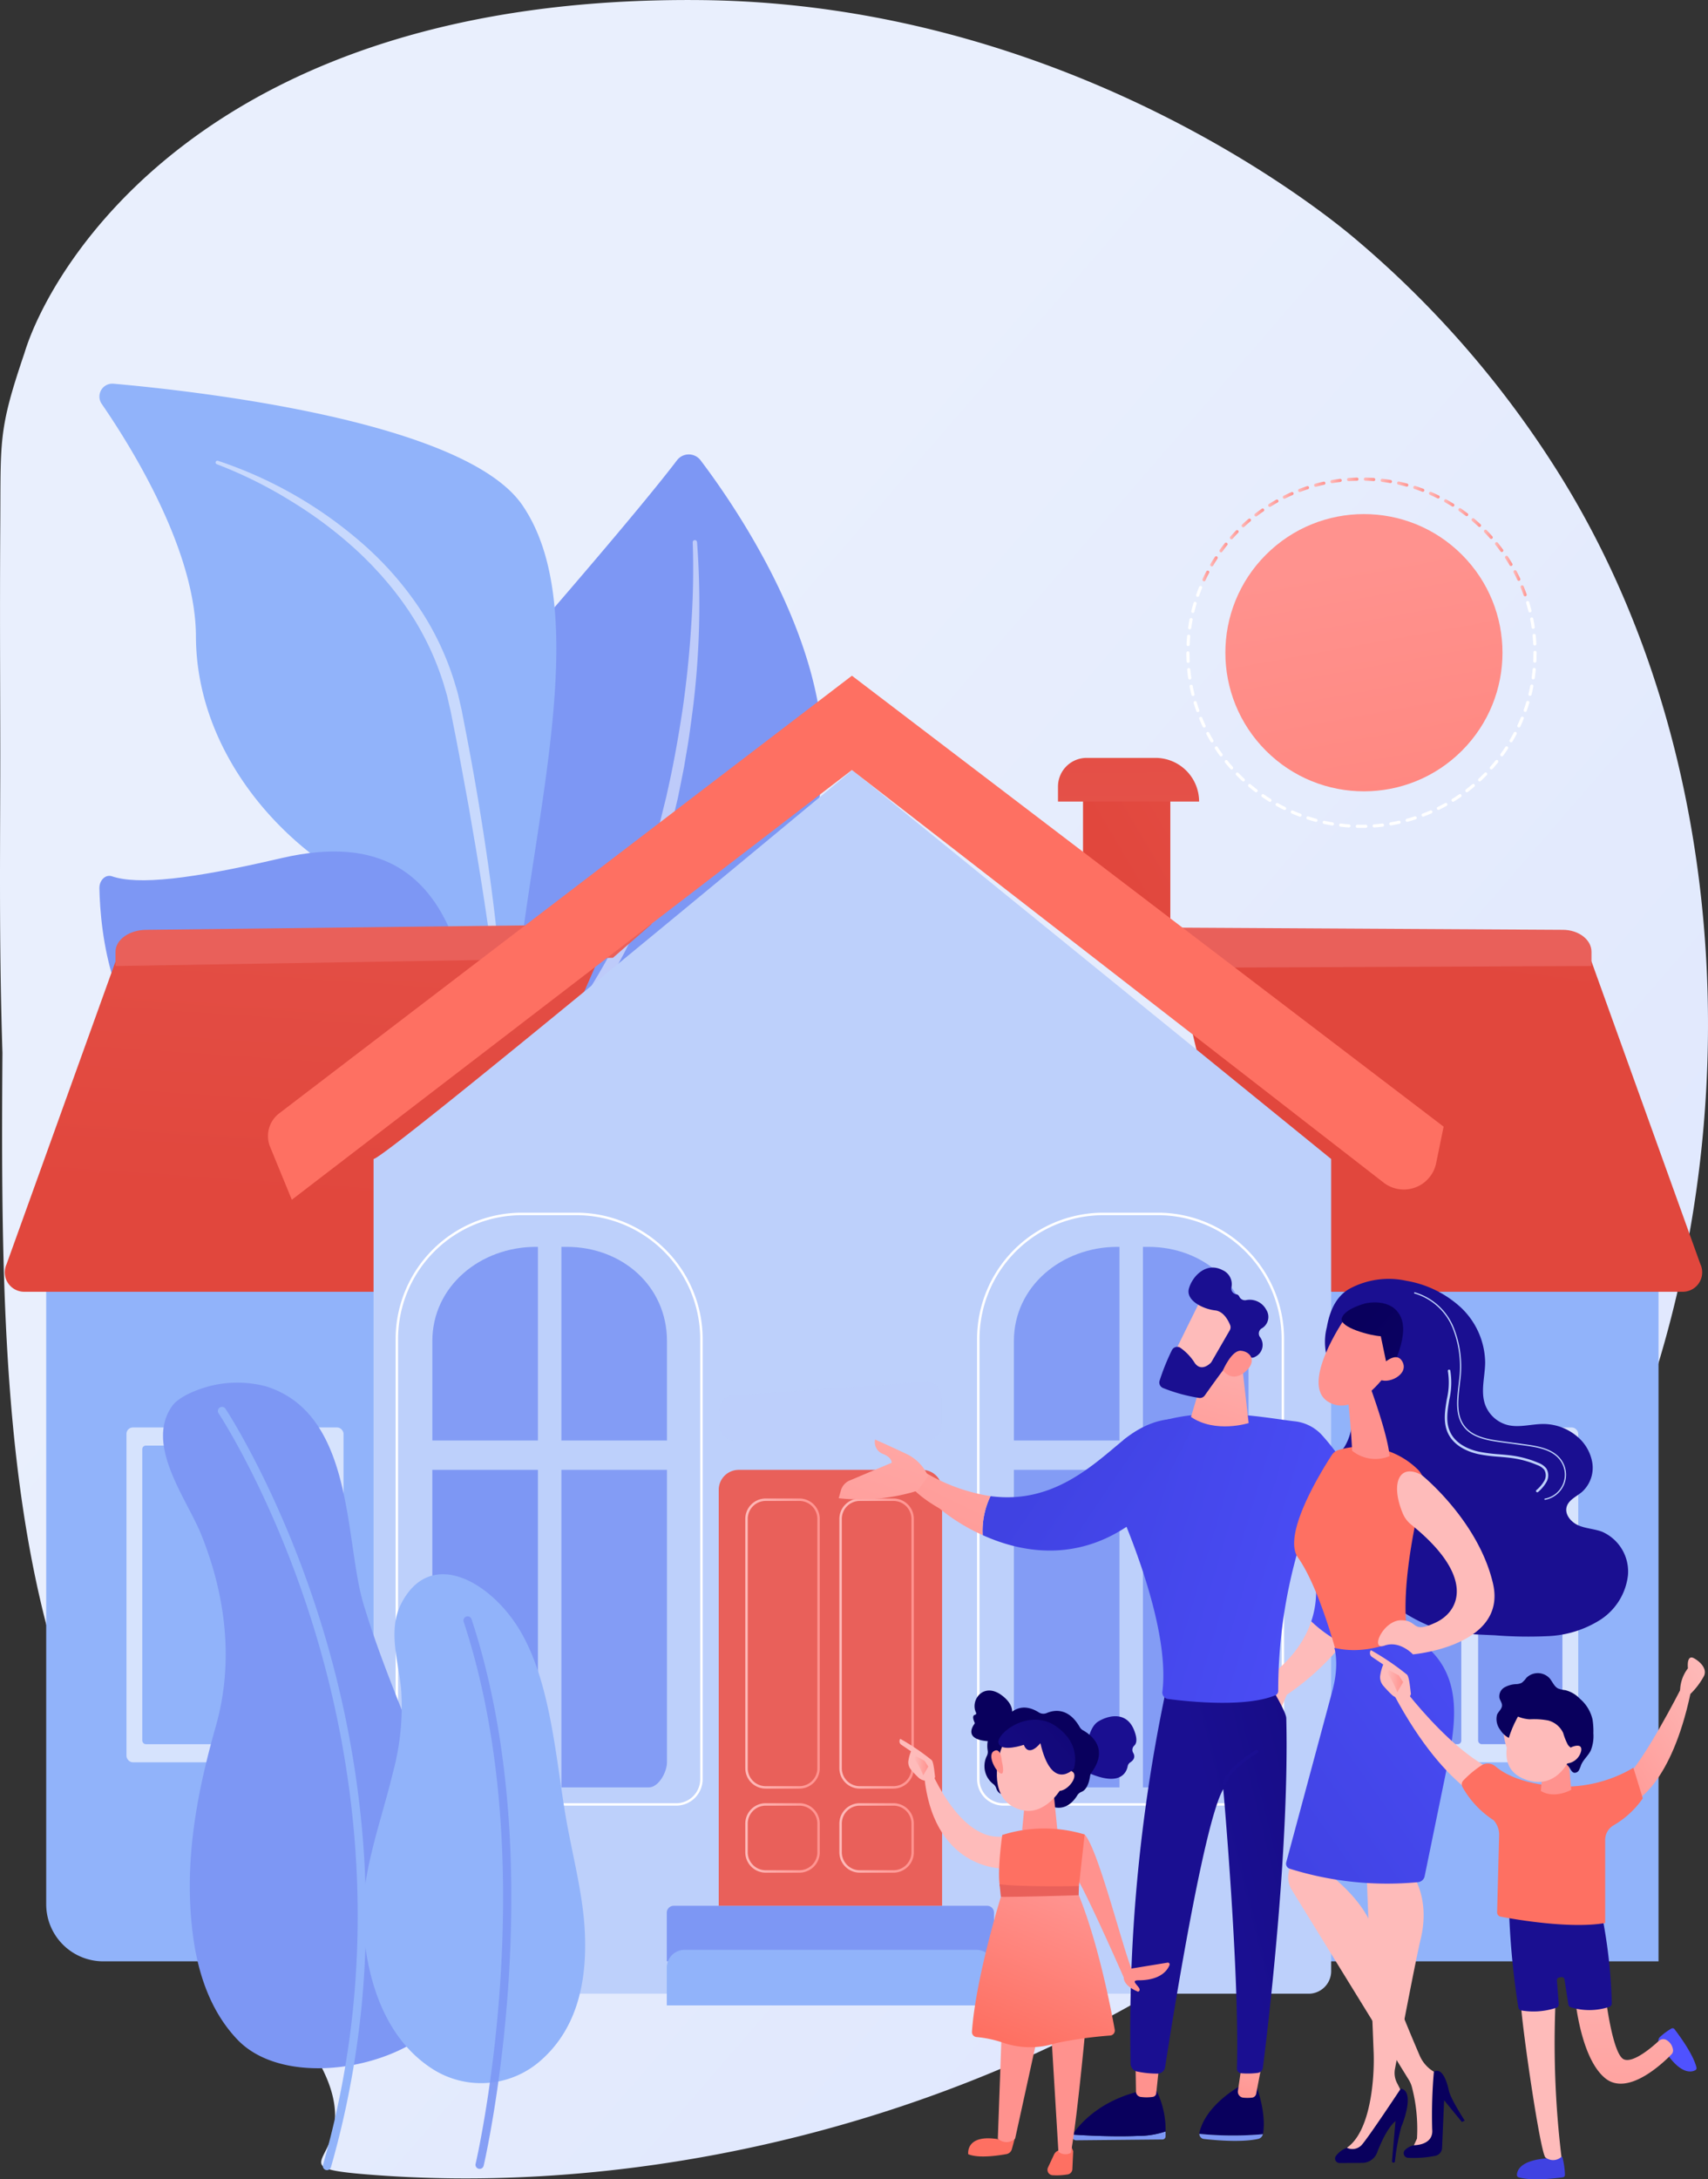 <svg xmlns="http://www.w3.org/2000/svg" xmlns:xlink="http://www.w3.org/1999/xlink" width="304.576" height="388.446" viewBox="0 0 304.576 388.446">
  <rect x="0" y="0" width="304.576" height="388.446" fill="#333333" stroke="none"/>
  <defs>
    <linearGradient id="linear-gradient" x1="1.059" y1="1.131" x2="0.324" y2="0.336" gradientUnits="objectBoundingBox">
      <stop offset="0" stop-color="#dae3fe"/>
      <stop offset="1" stop-color="#e9effd"/>
    </linearGradient>
    <linearGradient id="linear-gradient-2" x1="0.682" y1="0.238" x2="-0.923" y2="2.556" gradientUnits="objectBoundingBox">
      <stop offset="0" stop-color="#ff928e"/>
      <stop offset="1" stop-color="#fe7062"/>
    </linearGradient>
    <linearGradient id="linear-gradient-3" y1="0.5" x2="1" y2="0.5" gradientUnits="objectBoundingBox">
      <stop offset="0" stop-color="#febbba"/>
      <stop offset="1" stop-color="#ff928e"/>
    </linearGradient>
    <linearGradient id="linear-gradient-26" x1="0" y1="0.5" x2="1" y2="0.5" xlink:href="#linear-gradient-3"/>
    <linearGradient id="linear-gradient-27" x1="0" y1="0.5" x2="1" y2="0.5" xlink:href="#linear-gradient-3"/>
    <linearGradient id="linear-gradient-28" x1="0.591" y1="0.053" x2="0.961" y2="-1.671" gradientUnits="objectBoundingBox">
      <stop offset="0" stop-color="#e1473d"/>
      <stop offset="1" stop-color="#e9605a"/>
    </linearGradient>
    <linearGradient id="linear-gradient-29" x1="0.845" y1="20.963" x2="0.636" y2="8.413" xlink:href="#linear-gradient-28"/>
    <linearGradient id="linear-gradient-30" x1="0.467" y1="0.748" x2="0.808" y2="-2.145" xlink:href="#linear-gradient-28"/>
    <linearGradient id="linear-gradient-31" x1="0.537" y1="25.042" x2="0.513" y2="8.979" xlink:href="#linear-gradient-28"/>
    <linearGradient id="linear-gradient-32" x1="4.878" y1="-1.136" x2="2.497" y2="-0.246" xlink:href="#linear-gradient-28"/>
    <linearGradient id="linear-gradient-37" x1="0.388" y1="0.608" x2="4.486" y2="-3.328" xlink:href="#linear-gradient-28"/>
    <linearGradient id="linear-gradient-38" x1="0.442" y1="-4.046" x2="0.605" y2="8.855" xlink:href="#linear-gradient-28"/>
    <linearGradient id="linear-gradient-39" x1="1.032" y1="-1.15" x2="0.938" y2="-0.79" xlink:href="#linear-gradient-2"/>
    <linearGradient id="linear-gradient-40" x1="0.96" y1="0.583" x2="1.967" y2="0.583" xlink:href="#linear-gradient-3"/>
    <linearGradient id="linear-gradient-41" x1="3.515" y1="0.628" x2="4.517" y2="0.628" gradientUnits="objectBoundingBox">
      <stop offset="0" stop-color="#09005d"/>
      <stop offset="1" stop-color="#1a0f91"/>
    </linearGradient>
    <linearGradient id="linear-gradient-42" x1="8.606" y1="-0.634" x2="8.09" y2="2.577" xlink:href="#linear-gradient-3"/>
    <linearGradient id="linear-gradient-43" x1="4.859" y1="0.607" x2="5.859" y2="0.607" xlink:href="#linear-gradient-41"/>
    <linearGradient id="linear-gradient-44" x1="17.006" y1="-0.101" x2="16.493" y2="2.674" xlink:href="#linear-gradient-3"/>
    <linearGradient id="linear-gradient-45" x1="3.585" y1="-0.294" x2="1.062" y2="1.255" xlink:href="#linear-gradient-41"/>
    <linearGradient id="linear-gradient-46" x1="1.215" y1="0.724" x2="-0.244" y2="0.293" gradientUnits="objectBoundingBox">
      <stop offset="0" stop-color="#4f52ff"/>
      <stop offset="1" stop-color="#4042e2"/>
    </linearGradient>
    <linearGradient id="linear-gradient-47" x1="4.855" y1="-0.128" x2="4.038" y2="3.075" xlink:href="#linear-gradient-3"/>
    <linearGradient id="linear-gradient-48" x1="-14.952" y1="-2.657" x2="-16.034" y2="-1.376" xlink:href="#linear-gradient-3"/>
    <linearGradient id="linear-gradient-49" x1="-11.089" y1="-1.348" x2="-10.174" y2="-1.348" xlink:href="#linear-gradient-41"/>
    <linearGradient id="linear-gradient-50" x1="-46.078" y1="-7.671" x2="-43.778" y2="-10.309" xlink:href="#linear-gradient-3"/>
    <linearGradient id="linear-gradient-51" x1="6.972" y1="-0.66" x2="6.036" y2="1.021" xlink:href="#linear-gradient-41"/>
    <linearGradient id="linear-gradient-52" x1="2.169" y1="1.305" x2="0.301" y2="0.359" xlink:href="#linear-gradient-46"/>
    <linearGradient id="linear-gradient-53" x1="4.995" y1="-1.472" x2="1.781" y2="3.445" xlink:href="#linear-gradient-3"/>
    <linearGradient id="linear-gradient-54" x1="6.132" y1="-0.998" x2="2.911" y2="5.17" xlink:href="#linear-gradient-3"/>
    <linearGradient id="linear-gradient-55" x1="3.735" y1="-5.512" x2="2.017" y2="-2.31" xlink:href="#linear-gradient-41"/>
    <linearGradient id="linear-gradient-56" x1="2.672" y1="-0.257" x2="1.881" y2="0.025" xlink:href="#linear-gradient-2"/>
    <linearGradient id="linear-gradient-57" x1="-141.059" y1="12.135" x2="-140.84" y2="11.224" xlink:href="#linear-gradient-3"/>
    <linearGradient id="linear-gradient-58" x1="-84.225" y1="9.345" x2="-83.006" y2="10.505" xlink:href="#linear-gradient-3"/>
    <linearGradient id="linear-gradient-59" x1="0.384" y1="0.139" x2="6.737" y2="6.096" xlink:href="#linear-gradient-41"/>
    <linearGradient id="linear-gradient-60" x1="-32.756" y1="-437.877" x2="-53.426" y2="-389.321" xlink:href="#linear-gradient-3"/>
    <linearGradient id="linear-gradient-61" x1="15.359" y1="1.329" x2="16.73" y2="0.186" xlink:href="#linear-gradient-3"/>
    <linearGradient id="linear-gradient-62" x1="37.303" y1="0.641" x2="38.307" y2="0.641" xlink:href="#linear-gradient-41"/>
    <linearGradient id="linear-gradient-63" x1="1.678" y1="0.335" x2="5.237" y2="-0.079" xlink:href="#linear-gradient-3"/>
    <linearGradient id="linear-gradient-64" x1="33.073" y1="0.66" x2="34.078" y2="0.66" xlink:href="#linear-gradient-41"/>
    <linearGradient id="linear-gradient-65" x1="1.707" y1="-0.601" x2="-0.023" y2="1.073" xlink:href="#linear-gradient-46"/>
    <linearGradient id="linear-gradient-66" x1="19.665" y1="1.47" x2="22.654" y2="-0.707" xlink:href="#linear-gradient-3"/>
    <linearGradient id="linear-gradient-67" x1="15.689" y1="6.654" x2="16.304" y2="7.75" xlink:href="#linear-gradient-3"/>
    <linearGradient id="linear-gradient-68" x1="37.998" y1="17.484" x2="39.588" y2="20.491" xlink:href="#linear-gradient-3"/>
    <linearGradient id="linear-gradient-70" x1="-123.236" y1="0.051" x2="-124.696" y2="1.09" xlink:href="#linear-gradient-41"/>
    <linearGradient id="linear-gradient-71" x1="-111.074" y1="-11.78" x2="-110.137" y2="-11.78" xlink:href="#linear-gradient-41"/>
    <linearGradient id="linear-gradient-72" x1="-26.533" y1="-24.479" x2="-28.812" y2="-22.657" xlink:href="#linear-gradient-41"/>
    <linearGradient id="linear-gradient-73" x1="0.711" y1="-12.206" x2="0.648" y2="-8.437" xlink:href="#linear-gradient-2"/>
    <linearGradient id="linear-gradient-74" x1="0.895" y1="-9.257" x2="0.783" y2="-6.489" xlink:href="#linear-gradient-2"/>
    <linearGradient id="linear-gradient-75" x1="-146.514" y1="1.796" x2="-146.408" y2="0.917" xlink:href="#linear-gradient-3"/>
    <linearGradient id="linear-gradient-76" x1="-136.898" y1="0.5" x2="-135.898" y2="0.5" xlink:href="#linear-gradient-3"/>
    <linearGradient id="linear-gradient-77" x1="-114.394" y1="0.5" x2="-113.393" y2="0.5" xlink:href="#linear-gradient-3"/>
    <linearGradient id="linear-gradient-78" x1="-54.344" y1="1.189" x2="-53.075" y2="0.1" xlink:href="#linear-gradient-3"/>
    <linearGradient id="linear-gradient-79" x1="2.067" y1="-1.189" x2="1.392" y2="-0.446" xlink:href="#linear-gradient-2"/>
    <linearGradient id="linear-gradient-80" x1="0.734" y1="0.091" x2="0.41" y2="1.015" xlink:href="#linear-gradient-2"/>
    <linearGradient id="linear-gradient-81" x1="2.525" y1="-21.564" x2="1.633" y2="-11.88" xlink:href="#linear-gradient-28"/>
    <linearGradient id="linear-gradient-82" x1="-75.92" y1="-8.574" x2="-75.852" y2="-9.423" xlink:href="#linear-gradient-3"/>
    <linearGradient id="linear-gradient-83" x1="-466.663" y1="-29.573" x2="-466.242" y2="-32.745" xlink:href="#linear-gradient-3"/>
    <linearGradient id="linear-gradient-84" x1="-311.118" y1="-34.529" x2="-310.844" y2="-38.105" xlink:href="#linear-gradient-3"/>
    <linearGradient id="linear-gradient-85" x1="-39.883" y1="-45.063" x2="-43.287" y2="-41.735" xlink:href="#linear-gradient-41"/>
    <linearGradient id="linear-gradient-86" x1="5.577" y1="5.092" x2="6.125" y2="6.222" xlink:href="#linear-gradient-3"/>
    <linearGradient id="linear-gradient-87" x1="16.703" y1="14.496" x2="18.293" y2="17.502" xlink:href="#linear-gradient-3"/>
    <linearGradient id="linear-gradient-89" x1="21.836" y1="-40.072" x2="23.096" y2="-40.072" xlink:href="#linear-gradient-46"/>
    <linearGradient id="linear-gradient-90" x1="-29.738" y1="-1.265" x2="-29.767" y2="1.941" xlink:href="#linear-gradient-3"/>
    <linearGradient id="linear-gradient-91" x1="1.289" y1="-0.231" x2="-0.194" y2="1.339" xlink:href="#linear-gradient-3"/>
    <linearGradient id="linear-gradient-92" x1="0.909" y1="0.007" x2="-3.44" y2="4.143" xlink:href="#linear-gradient-3"/>
    <linearGradient id="linear-gradient-93" x1="-58.7" y1="0.194" x2="-57.701" y2="0.194" xlink:href="#linear-gradient-46"/>
    <linearGradient id="linear-gradient-94" x1="-64.95" y1="0.371" x2="-65.02" y2="2.153" xlink:href="#linear-gradient-3"/>
    <linearGradient id="linear-gradient-95" x1="-26.402" y1="1.32" x2="-25.454" y2="1.32" xlink:href="#linear-gradient-41"/>
    <linearGradient id="linear-gradient-96" x1="-88.35" y1="2.662" x2="-87.491" y2="3.922" xlink:href="#linear-gradient-41"/>
    <linearGradient id="linear-gradient-97" x1="2.534" y1="-1.07" x2="1.463" y2="-0.264" xlink:href="#linear-gradient-2"/>
    <linearGradient id="linear-gradient-98" x1="-402.948" y1="-25.686" x2="-404.687" y2="-31.453" xlink:href="#linear-gradient-3"/>
    <linearGradient id="linear-gradient-99" x1="-94.525" y1="0.315" x2="-90.603" y2="0.84" xlink:href="#linear-gradient-3"/>
    <linearGradient id="linear-gradient-100" x1="-34.728" y1="-7.135" x2="-35.102" y2="-7.83" xlink:href="#linear-gradient-41"/>
    <linearGradient id="linear-gradient-101" x1="-44.885" y1="-6.798" x2="-45.037" y2="-8.041" xlink:href="#linear-gradient-3"/>
    <linearGradient id="linear-gradient-102" x1="-45.446" y1="-11.358" x2="-45.897" y2="-12.717" xlink:href="#linear-gradient-41"/>
    <linearGradient id="linear-gradient-103" x1="-213.001" y1="-29.165" x2="-213.692" y2="-34.082" xlink:href="#linear-gradient-3"/>
  </defs>
  <g id="Groupe_187" data-name="Groupe 187" transform="translate(-468.019 -122.378)">
    <g id="Illustration" transform="translate(381.233 122.382)">
      <g id="Groupe_186" data-name="Groupe 186" transform="translate(87.651 -0.004)">
        <path id="Tracé_275" data-name="Tracé 275" d="M836.406,720.936c-39.107,91.641-142.337,131-223.219,124.292-22.084-1.832,12.976-3.21-21.718-36.1-41.976-39.8-43.509-96.567-43.018-163.8-.558-17.509-.437-31.062-.393-48.877.03-12.009-.1-26.578,0-44.3.122-16.168-.451-17.517,4.319-31.553,4.491-14.865,32.082-63.811,120.679-62.913,64.866.657,110.4,37.393,115.931,41.97a178.857,178.857,0,0,1,36.321,41.315C857.973,592.178,860.844,663.669,836.406,720.936Z" transform="translate(-548.88 -457.669)" fill="url(#linear-gradient)"/>
        <g id="Groupe_160" data-name="Groupe 160" transform="translate(16.854 68.383)">
          <g id="Groupe_157" data-name="Groupe 157" transform="translate(57.138 12.611)">
            <path id="Tracé_276" data-name="Tracé 276" d="M1099.345,694.215s19.189-20.2,14.683-34.343-19.461-33.969,6.71-64.232c15.322-17.718,21.764-25.7,24.473-29.266a2.637,2.637,0,0,1,4.2,0c7.471,9.853,30.408,43.334,18.458,68.862C1153.7,665.495,1099.345,694.215,1099.345,694.215Z" transform="translate(-1099.345 -565.327)" fill="#7d97f4"/>
            <path id="Tracé_277" data-name="Tracé 277" d="M1200.216,699.191a150.283,150.283,0,0,1-.779,29.99c-.333,2.483-.639,4.971-1.086,7.438l-.312,1.854-.156.927-.183.922-.739,3.688-.189.921-.218.915-.435,1.83-.435,1.83-.218.915-.246.908c-.679,2.417-1.28,4.845-2.09,7.245-.182.6-.406,1.195-.615,1.79s-.419,1.19-.641,1.781l-.7,1.76-.349.88-.376.868-.751,1.736-.8,1.712c-.265.572-.537,1.141-.83,1.7l-.86,1.683a104.194,104.194,0,0,1-8,12.8,119.558,119.558,0,0,1-9.617,11.6q-2.593,2.732-5.353,5.3c-1.842,1.713-3.724,3.353-5.745,4.9a.674.674,0,0,1-.839-1.055l.015-.012c.935-.77,1.866-1.6,2.773-2.437s1.812-1.684,2.693-2.553q2.65-2.6,5.132-5.364a121.376,121.376,0,0,0,9.285-11.56,112.683,112.683,0,0,0,7.735-12.615,93.134,93.134,0,0,0,5.783-13.582c.781-2.327,1.411-4.733,2.1-7.11l.251-.894.222-.9.445-1.8.445-1.8.223-.9.194-.909c1.1-4.833,1.956-9.719,2.7-14.623.7-4.912,1.218-9.852,1.52-14.808a142.893,142.893,0,0,0,.277-14.882v-.018a.382.382,0,0,1,.763-.047Z" transform="translate(-1150.774 -683.58)" fill="#fff" opacity="0.5"/>
          </g>
          <g id="Groupe_158" data-name="Groupe 158" transform="translate(0)">
            <path id="Tracé_278" data-name="Tracé 278" d="M684.459,665.179c2.489,2.206-17.187-44-10.2-106.113,3.29-29.27,12.927-64.421.689-82.368-10.185-14.937-57.389-20.306-72.938-21.687a2.3,2.3,0,0,0-2.1,3.6c5.454,7.921,16.759,26.173,16.8,41.437.061,20.119,14.542,36.9,29.554,44.5s23,13.164,23.725,40.727S677.386,658.911,684.459,665.179Z" transform="translate(-599.49 -455)" fill="#91b3fa"/>
            <path id="Tracé_279" data-name="Tracé 279" d="M781.056,575.122a75.007,75.007,0,0,1,25.65,14.63,58.647,58.647,0,0,1,9.939,11.118,50.625,50.625,0,0,1,6.534,13.457l.541,1.8c.176.6.3,1.217.447,1.824.135.609.294,1.224.41,1.827l.351,1.812q.71,3.621,1.373,7.252,1.323,7.261,2.419,14.563c1.467,9.733,2.64,19.509,3.219,29.35a.4.4,0,0,1-.792.068v-.012q-.8-7.3-1.888-14.59-1.053-7.283-2.28-14.539l-1.248-7.251-1.331-7.237q-.664-3.619-1.389-7.226l-.355-1.8c-.118-.6-.269-1.177-.4-1.767s-.253-1.178-.42-1.756l-.512-1.732a50.276,50.276,0,0,0-6.2-13.007,55.645,55.645,0,0,0-4.406-5.753l-.592-.688-.619-.665c-.414-.442-.818-.894-1.242-1.327-.86-.854-1.71-1.72-2.616-2.528a74.987,74.987,0,0,0-11.679-8.721,77.809,77.809,0,0,0-13.1-6.487l-.019-.007a.319.319,0,0,1,.213-.6Z" transform="translate(-759.931 -561.377)" fill="#fff" opacity="0.5"/>
          </g>
          <g id="Groupe_159" data-name="Groupe 159" transform="translate(0 83.39)">
            <path id="Tracé_280" data-name="Tracé 280" d="M500.1,1264.4c.84,1.446-.086-19.179,5.23-33.555s12.779-39.91,8.835-60.387-14.312-28.538-33.544-24.043c-16.027,3.746-25.481,4.792-30.1,3.214-1.144-.391-2.273.7-2.242,2.144.161,7.669,1.958,26.167,15.135,33.1,16.808,8.839,41.95,8.219,43.457,22.648s-1.787,19.943-3.739,25.131S494.54,1254.831,500.1,1264.4Z" transform="translate(-448.274 -1145.206)" fill="#7d97f4"/>
            <path id="Tracé_281" data-name="Tracé 281" d="M773.854,1323.7a46.65,46.65,0,0,1,5.1-1.15c1.715-.3,3.446-.533,5.188-.665a43.376,43.376,0,0,1,10.509.352,29.834,29.834,0,0,1,5.161,1.327,22.171,22.171,0,0,1,4.808,2.432c.365.268.749.512,1.1.8s.711.575,1.036.878l1.9,1.85,1.768,1.983,1.614,2.118a30.255,30.255,0,0,1,4.477,9.62,37.657,37.657,0,0,1,1.164,10.478l-.022,1.314c0,.438-.061.873-.088,1.309-.077.871-.127,1.744-.226,2.611l-.362,2.59c-.1.867-.316,1.712-.476,2.567a91.777,91.777,0,0,1-2.644,10.063.325.325,0,0,1-.626-.172l0-.01c.809-3.347,1.643-6.687,2.131-10.082.3-1.689.45-3.393.648-5.089.074-.85.1-1.7.151-2.553.015-.425.063-.851.052-1.276l-.014-1.275a38.293,38.293,0,0,0-1.343-10.016,29.508,29.508,0,0,0-4.321-9.025L809,1332.68l-1.687-1.874-1.819-1.756c-.306-.284-.624-.531-.935-.8s-.66-.485-.987-.73a20.339,20.339,0,0,0-4.4-2.256,28.245,28.245,0,0,0-4.83-1.341,46.891,46.891,0,0,0-10.132-.688,65.672,65.672,0,0,0-10.193,1.114l-.011,0a.337.337,0,0,1-.158-.655Z" transform="translate(-753.708 -1302.818)" fill="#fff" opacity="0.5"/>
          </g>
        </g>
        <g id="Groupe_162" data-name="Groupe 162" transform="translate(207.412 81.399)">
          <circle id="Ellipse_6" data-name="Ellipse 6" cx="24.708" cy="24.708" r="24.708" transform="translate(0 34.943) rotate(-45)" fill="url(#linear-gradient-2)"/>
          <g id="Groupe_161" data-name="Groupe 161" transform="translate(3.276 3.726)">
            <path id="Tracé_282" data-name="Tracé 282" d="M2713.3,1143.346c-.246,0-.491,0-.735-.009a.28.28,0,0,1,.006-.561h.006c.493.011.99.011,1.482,0h.007a.28.28,0,0,1,.006.561Q2713.688,1143.346,2713.3,1143.346Z" transform="translate(-2682.073 -1080.899)" fill="#fff"/>
            <path id="Tracé_283" data-name="Tracé 283" d="M2687.979,1141.635h-.02c-.5-.035-1-.083-1.5-.143a.28.28,0,0,1,.066-.557c.488.058.985.105,1.475.14a.281.281,0,0,1-.02.56Z" transform="translate(-2658.973 -1079.266)" fill="#fff"/>
            <path id="Tracé_284" data-name="Tracé 284" d="M2738.721,1141.6a.281.281,0,0,1-.02-.56c.49-.035.987-.083,1.475-.142a.28.28,0,1,1,.067.557c-.5.06-1,.109-1.5.145Z" transform="translate(-2705.235 -1079.23)" fill="#fff"/>
            <path id="Tracé_285" data-name="Tracé 285" d="M2662.169,1137.421a.3.3,0,0,1-.047,0c-.495-.084-.993-.18-1.481-.287a.281.281,0,0,1,.12-.548c.479.105.968.2,1.455.282a.28.28,0,0,1-.046.557Z" transform="translate(-2636.132 -1075.406)" fill="#fff"/>
            <path id="Tracé_286" data-name="Tracé 286" d="M2764.684,1137.35a.281.281,0,0,1-.047-.557c.485-.083.973-.178,1.454-.284a.281.281,0,1,1,.121.548c-.489.108-.987.205-1.48.289A.275.275,0,0,1,2764.684,1137.35Z" transform="translate(-2728.229 -1075.343)" fill="#fff"/>
            <path id="Tracé_287" data-name="Tracé 287" d="M2636.891,1130.725a.277.277,0,0,1-.073-.01c-.484-.131-.971-.276-1.447-.43a.28.28,0,0,1,.173-.534c.467.151.945.293,1.42.422a.281.281,0,0,1-.073.551Z" transform="translate(-2613.774 -1069.351)" fill="#fff"/>
            <path id="Tracé_288" data-name="Tracé 288" d="M2790.223,1130.625a.281.281,0,0,1-.073-.551c.475-.13.953-.272,1.419-.424a.28.28,0,1,1,.174.533c-.475.155-.961.3-1.446.432A.28.28,0,0,1,2790.223,1130.625Z" transform="translate(-2750.848 -1069.261)" fill="#fff"/>
            <path id="Tracé_289" data-name="Tracé 289" d="M2612.333,1121.581a.273.273,0,0,1-.1-.018c-.47-.178-.942-.37-1.4-.57a.281.281,0,0,1,.224-.514c.451.2.914.385,1.375.56a.28.28,0,0,1-.1.543Z" transform="translate(-2592.064 -1061.13)" fill="#fff"/>
            <path id="Tracé_290" data-name="Tracé 290" d="M2815.093,1121.483a.281.281,0,0,1-.1-.543c.459-.175.92-.363,1.368-.558a.28.28,0,1,1,.225.514c-.457.2-.926.391-1.394.569A.28.28,0,0,1,2815.093,1121.483Z" transform="translate(-2772.875 -1061.044)" fill="#fff"/>
            <path id="Tracé_291" data-name="Tracé 291" d="M2588.791,1110.1a.276.276,0,0,1-.124-.029c-.45-.222-.9-.458-1.338-.7a.28.28,0,1,1,.272-.49c.43.24.872.472,1.314.69a.281.281,0,0,1-.125.532Z" transform="translate(-2571.268 -1050.842)" fill="#fff"/>
            <path id="Tracé_292" data-name="Tracé 292" d="M2839.012,1110.023a.281.281,0,0,1-.125-.532c.44-.218.881-.45,1.309-.689a.28.28,0,1,1,.273.49c-.436.243-.885.479-1.333.7A.276.276,0,0,1,2839.012,1110.023Z" transform="translate(-2794.06 -1050.777)" fill="#fff"/>
            <path id="Tracé_293" data-name="Tracé 293" d="M2566.483,1096.4a.281.281,0,0,1-.148-.042c-.425-.264-.85-.543-1.263-.828a.281.281,0,0,1,.319-.462c.406.28.823.554,1.24.813a.28.28,0,0,1-.148.519Z" transform="translate(-2551.575 -1038.597)" fill="#fff"/>
            <path id="Tracé_294" data-name="Tracé 294" d="M2861.825,1096.342a.281.281,0,0,1-.148-.519c.416-.259.833-.532,1.238-.812a.281.281,0,0,1,.319.462c-.412.285-.836.563-1.26.827A.28.28,0,0,1,2861.825,1096.342Z" transform="translate(-2814.266 -1038.55)" fill="#fff"/>
            <path id="Tracé_295" data-name="Tracé 295" d="M2545.611,1080.616a.278.278,0,0,1-.17-.057c-.4-.3-.794-.622-1.177-.945a.281.281,0,0,1,.362-.429c.376.318.765.63,1.156.929a.281.281,0,0,1-.171.5Z" transform="translate(-2533.165 -1024.518)" fill="#fff"/>
            <path id="Tracé_296" data-name="Tracé 296" d="M2883.316,1080.577a.281.281,0,0,1-.171-.5c.391-.3.779-.611,1.154-.928a.281.281,0,0,1,.362.429c-.383.323-.778.641-1.175.945A.281.281,0,0,1,2883.316,1080.577Z" transform="translate(-2833.3 -1024.483)" fill="#fff"/>
            <path id="Tracé_297" data-name="Tracé 297" d="M2526.357,1062.912a.281.281,0,0,1-.191-.075c-.366-.34-.729-.695-1.08-1.053a.28.28,0,1,1,.4-.392c.344.352.7.7,1.061,1.035a.281.281,0,0,1-.191.486Z" transform="translate(-2516.197 -1008.743)" fill="#fff"/>
            <path id="Tracé_298" data-name="Tracé 298" d="M2903.3,1062.874a.28.28,0,0,1-.191-.486c.361-.336.718-.685,1.06-1.035a.28.28,0,1,1,.4.392c-.349.357-.712.711-1.079,1.054A.28.28,0,0,1,2903.3,1062.874Z" transform="translate(-2850.996 -1008.709)" fill="#fff"/>
            <path id="Tracé_299" data-name="Tracé 299" d="M2508.895,1043.451a.28.28,0,0,1-.21-.094c-.333-.375-.66-.762-.974-1.152a.281.281,0,0,1,.437-.352c.308.383.63.763.956,1.131a.28.28,0,0,1-.209.467Z" transform="translate(-2500.823 -991.419)" fill="#fff"/>
            <path id="Tracé_300" data-name="Tracé 300" d="M2921.569,1043.4a.281.281,0,0,1-.21-.467c.328-.37.65-.751.957-1.132a.28.28,0,1,1,.437.351c-.313.389-.64.777-.974,1.153A.279.279,0,0,1,2921.569,1043.4Z" transform="translate(-2867.18 -991.373)" fill="#fff"/>
            <path id="Tracé_301" data-name="Tracé 301" d="M2493.394,1022.413a.281.281,0,0,1-.227-.115c-.3-.406-.584-.823-.858-1.239a.28.28,0,1,1,.469-.308c.269.409.553.819.843,1.217a.281.281,0,0,1-.227.446Z" transform="translate(-2487.197 -972.71)" fill="#fff"/>
            <path id="Tracé_302" data-name="Tracé 302" d="M2937.969,1022.329a.28.28,0,0,1-.226-.445c.291-.4.574-.81.844-1.22a.28.28,0,1,1,.469.308c-.274.417-.563.835-.859,1.242A.281.281,0,0,1,2937.969,1022.329Z" transform="translate(-2881.707 -972.633)" fill="#fff"/>
            <path id="Tracé_303" data-name="Tracé 303" d="M2479.994,999.993a.28.28,0,0,1-.242-.138c-.254-.431-.5-.873-.734-1.316a.281.281,0,0,1,.5-.262c.229.434.471.869.721,1.292a.281.281,0,0,1-.242.423Z" transform="translate(-2475.436 -952.786)" fill="#fff"/>
            <path id="Tracé_304" data-name="Tracé 304" d="M2952.339,999.847a.281.281,0,0,1-.241-.423c.25-.425.493-.861.722-1.3a.281.281,0,0,1,.5.261c-.233.443-.48.887-.736,1.32A.28.28,0,0,1,2952.339,999.847Z" transform="translate(-2894.433 -952.652)" fill="#fff"/>
            <path id="Tracé_305" data-name="Tracé 305" d="M2468.831,976.4a.28.28,0,0,1-.254-.162c-.212-.455-.415-.919-.6-1.38a.281.281,0,0,1,.52-.212c.184.452.383.908.592,1.355a.28.28,0,0,1-.254.4Z" transform="translate(-2465.665 -931.833)" fill="#fff"/>
            <path id="Tracé_306" data-name="Tracé 306" d="M2964.532,976.159a.277.277,0,0,1-.118-.026.281.281,0,0,1-.136-.373c.208-.448.408-.906.594-1.361a.28.28,0,1,1,.519.212c-.188.463-.392.93-.6,1.386A.281.281,0,0,1,2964.532,976.159Z" transform="translate(-2905.232 -931.615)" fill="#fff"/>
            <path id="Tracé_307" data-name="Tracé 307" d="M2459.991,951.792a.281.281,0,0,1-.265-.187c-.167-.473-.324-.955-.467-1.435a.281.281,0,0,1,.538-.161c.141.471.3.945.458,1.409a.28.28,0,0,1-.264.374Z" transform="translate(-2457.955 -909.99)" fill="#fff"/>
            <path id="Tracé_308" data-name="Tracé 308" d="M2974.42,951.51a.277.277,0,0,1-.093-.016.28.28,0,0,1-.171-.358c.163-.464.317-.938.457-1.409a.281.281,0,0,1,.538.16c-.143.48-.3.963-.466,1.435A.28.28,0,0,1,2974.42,951.51Z" transform="translate(-2913.99 -909.74)" fill="#fff"/>
            <path id="Tracé_309" data-name="Tracé 309" d="M2453.589,926.438a.28.28,0,0,1-.272-.214c-.121-.489-.23-.985-.326-1.473a.281.281,0,0,1,.551-.108c.094.48.2.966.32,1.447a.28.28,0,0,1-.273.348Z" transform="translate(-2452.409 -887.5)" fill="#fff"/>
            <path id="Tracé_310" data-name="Tracé 310" d="M2981.885,926.151a.281.281,0,0,1-.273-.347c.118-.479.225-.966.318-1.447a.28.28,0,1,1,.551.107c-.1.49-.2.986-.324,1.474A.28.28,0,0,1,2981.885,926.151Z" transform="translate(-2920.602 -887.245)" fill="#fff"/>
            <path id="Tracé_311" data-name="Tracé 311" d="M2449.671,900.588a.281.281,0,0,1-.277-.24c-.072-.5-.133-1-.181-1.5a.281.281,0,1,1,.559-.054c.047.489.107.984.178,1.471a.28.28,0,0,1-.237.318A.294.294,0,0,1,2449.671,900.588Z" transform="translate(-2449.065 -864.584)" fill="#fff"/>
            <path id="Tracé_312" data-name="Tracé 312" d="M2986.882,900.291a.269.269,0,0,1-.041,0,.28.28,0,0,1-.238-.318c.07-.487.13-.982.177-1.471a.28.28,0,0,1,.558.053c-.048.5-.108,1-.18,1.5A.28.28,0,0,1,2986.882,900.291Z" transform="translate(-2925.027 -864.32)" fill="#fff"/>
            <path id="Tracé_313" data-name="Tracé 313" d="M2448.255,874.473a.281.281,0,0,1-.28-.267c-.024-.5-.037-1-.038-1.508a.281.281,0,0,1,.28-.281h0a.28.28,0,0,1,.281.28c0,.495.013.993.037,1.482a.281.281,0,0,1-.267.294Z" transform="translate(-2447.937 -841.444)" fill="#fff"/>
            <path id="Tracé_314" data-name="Tracé 314" d="M2989.373,873.666h-.013a.28.28,0,0,1-.267-.294c.023-.489.035-.987.035-1.481v-.066a.281.281,0,0,1,.562,0v.066c0,.5-.012,1.011-.036,1.508A.281.281,0,0,1,2989.373,873.666Z" transform="translate(-2927.234 -840.671)" fill="#fff"/>
            <path id="Tracé_315" data-name="Tracé 315" d="M2448.517,848.346h-.013a.28.28,0,0,1-.267-.293c.023-.5.059-1.008.105-1.5a.281.281,0,0,1,.559.053c-.046.488-.082.986-.1,1.478A.28.28,0,0,1,2448.517,848.346Z" transform="translate(-2448.202 -818.307)" fill="#fff"/>
            <path id="Tracé_316" data-name="Tracé 316" d="M2988.491,847.472a.281.281,0,0,1-.28-.267c-.024-.491-.061-.988-.109-1.478a.281.281,0,1,1,.558-.055c.049.5.086,1,.111,1.5a.28.28,0,0,1-.266.294Z" transform="translate(-2926.356 -817.533)" fill="#fff"/>
            <path id="Tracé_317" data-name="Tracé 317" d="M2450.982,822.442a.28.28,0,0,1-.278-.32c.071-.494.155-.995.25-1.488a.28.28,0,1,1,.551.106c-.094.484-.177.976-.246,1.461A.281.281,0,0,1,2450.982,822.442Z" transform="translate(-2450.385 -795.379)" fill="#fff"/>
            <path id="Tracé_318" data-name="Tracé 318" d="M2984.835,821.58a.281.281,0,0,1-.278-.24c-.071-.487-.156-.979-.25-1.46a.28.28,0,1,1,.55-.108c.1.49.183.991.255,1.487a.28.28,0,0,1-.237.318A.26.26,0,0,1,2984.835,821.58Z" transform="translate(-2922.991 -794.616)" fill="#fff"/>
            <path id="Tracé_319" data-name="Tracé 319" d="M2455.948,797.008a.288.288,0,0,1-.067-.008.281.281,0,0,1-.206-.339c.119-.485.251-.975.393-1.456a.281.281,0,0,1,.538.159c-.14.473-.271.954-.386,1.43A.281.281,0,0,1,2455.948,797.008Z" transform="translate(-2454.784 -772.879)" fill="#fff"/>
            <path id="Tracé_320" data-name="Tracé 320" d="M2978.686,796.165a.281.281,0,0,1-.272-.213c-.119-.478-.25-.958-.391-1.429a.281.281,0,1,1,.537-.161c.143.479.278.969.4,1.455a.281.281,0,0,1-.2.34A.288.288,0,0,1,2978.686,796.165Z" transform="translate(-2917.418 -772.134)" fill="#fff"/>
            <path id="Tracé_321" data-name="Tracé 321" d="M2463.386,772.255a.278.278,0,0,1-.093-.016.281.281,0,0,1-.172-.357c.166-.473.346-.949.535-1.415a.281.281,0,0,1,.52.211c-.186.457-.363.924-.525,1.389A.28.28,0,0,1,2463.386,772.255Z" transform="translate(-2461.372 -750.993)" fill="#fff"/>
            <path id="Tracé_322" data-name="Tracé 322" d="M2970.093,771.467a.281.281,0,0,1-.265-.187c-.164-.463-.342-.929-.528-1.384a.28.28,0,0,1,.519-.213c.19.464.371.938.538,1.41a.28.28,0,0,1-.264.374Z" transform="translate(-2909.685 -750.299)" fill="url(#linear-gradient-3)"/>
            <path id="Tracé_323" data-name="Tracé 323" d="M2473.25,748.434a.28.28,0,0,1-.254-.4c.212-.456.437-.912.669-1.355a.28.28,0,1,1,.5.26c-.228.435-.449.883-.657,1.33A.281.281,0,0,1,2473.25,748.434Z" transform="translate(-2470.108 -729.948)" fill="url(#linear-gradient-3)"/>
            <path id="Tracé_324" data-name="Tracé 324" d="M2959.166,747.763a.28.28,0,0,1-.254-.162c-.208-.444-.429-.889-.659-1.324a.28.28,0,1,1,.5-.262c.234.443.46.9.671,1.348a.28.28,0,0,1-.254.4Z" transform="translate(-2899.891 -729.359)" fill="url(#linear-gradient-3)"/>
            <path id="Tracé_325" data-name="Tracé 325" d="M2485.417,725.792a.281.281,0,0,1-.242-.423c.254-.432.522-.863.8-1.283a.281.281,0,0,1,.469.307c-.27.412-.533.836-.783,1.26A.28.28,0,0,1,2485.417,725.792Z" transform="translate(-2480.884 -709.956)" fill="url(#linear-gradient-3)"/>
            <path id="Tracé_326" data-name="Tracé 326" d="M2945.992,725.213a.28.28,0,0,1-.241-.138c-.25-.422-.514-.845-.784-1.255a.281.281,0,0,1,.469-.309c.275.418.544.848.8,1.278a.281.281,0,0,1-.241.423Z" transform="translate(-2888.111 -709.448)" fill="url(#linear-gradient-3)"/>
            <path id="Tracé_327" data-name="Tracé 327" d="M2499.762,704.531a.281.281,0,0,1-.227-.445c.295-.406.6-.809.916-1.2a.281.281,0,0,1,.438.351c-.308.383-.611.78-.9,1.178A.28.28,0,0,1,2499.762,704.531Z" transform="translate(-2493.59 -691.199)" fill="url(#linear-gradient-3)"/>
            <path id="Tracé_328" data-name="Tracé 328" d="M2930.7,704.024a.28.28,0,0,1-.227-.115c-.289-.4-.592-.791-.9-1.175a.281.281,0,1,1,.437-.352c.315.391.624.793.918,1.2a.281.281,0,0,1-.227.446Z" transform="translate(-2874.462 -690.753)" fill="url(#linear-gradient-3)"/>
            <path id="Tracé_329" data-name="Tracé 329" d="M2516.142,684.847a.28.28,0,0,1-.21-.466c.332-.375.677-.747,1.027-1.106a.281.281,0,0,1,.4.391c-.343.352-.683.718-1.009,1.086A.279.279,0,0,1,2516.142,684.847Z" transform="translate(-2508.097 -673.848)" fill="url(#linear-gradient-3)"/>
            <path id="Tracé_330" data-name="Tracé 330" d="M2913.436,684.391a.281.281,0,0,1-.21-.094c-.327-.368-.667-.732-1.011-1.083a.28.28,0,1,1,.4-.392c.35.357.7.729,1.029,1.1a.281.281,0,0,1-.209.467Z" transform="translate(-2859.073 -673.446)" fill="url(#linear-gradient-3)"/>
            <path id="Tracé_331" data-name="Tracé 331" d="M2534.4,666.914a.28.28,0,0,1-.192-.486c.366-.341.745-.678,1.128-1a.28.28,0,1,1,.362.428c-.376.318-.749.649-1.107.984A.28.28,0,0,1,2534.4,666.914Z" transform="translate(-2524.266 -658.056)" fill="url(#linear-gradient-3)"/>
            <path id="Tracé_332" data-name="Tracé 332" d="M2894.357,666.5a.279.279,0,0,1-.191-.075c-.361-.335-.735-.665-1.111-.982a.281.281,0,1,1,.361-.429c.382.322.763.658,1.131,1a.28.28,0,0,1-.191.486Z" transform="translate(-2842.086 -657.689)" fill="url(#linear-gradient-3)"/>
            <path id="Tracé_333" data-name="Tracé 333" d="M2554.355,650.9a.281.281,0,0,1-.171-.5c.4-.3.807-.6,1.218-.888a.281.281,0,0,1,.32.461c-.4.28-.807.574-1.2.872A.28.28,0,0,1,2554.355,650.9Z" transform="translate(-2541.942 -643.968)" fill="url(#linear-gradient-3)"/>
            <path id="Tracé_334" data-name="Tracé 334" d="M2873.644,650.51a.279.279,0,0,1-.17-.057c-.392-.3-.8-.592-1.2-.871a.281.281,0,0,1,.319-.462c.412.284.823.582,1.222.887a.28.28,0,0,1-.17.5Z" transform="translate(-2823.661 -643.628)" fill="url(#linear-gradient-3)"/>
            <path id="Tracé_335" data-name="Tracé 335" d="M2575.833,636.948a.28.28,0,0,1-.148-.518c.426-.266.862-.524,1.3-.767a.281.281,0,0,1,.274.49c-.427.238-.856.492-1.274.753A.279.279,0,0,1,2575.833,636.948Z" transform="translate(-2560.964 -631.721)" fill="url(#linear-gradient-3)"/>
            <path id="Tracé_336" data-name="Tracé 336" d="M2851.472,636.588a.28.28,0,0,1-.148-.042c-.418-.259-.848-.512-1.279-.751a.281.281,0,0,1,.272-.491c.438.244.877.5,1.3.765a.281.281,0,0,1-.148.519Z" transform="translate(-2803.954 -631.404)" fill="url(#linear-gradient-3)"/>
            <path id="Tracé_337" data-name="Tracé 337" d="M2598.63,625.2a.281.281,0,0,1-.125-.532c.448-.223.907-.437,1.364-.637a.281.281,0,1,1,.225.514c-.448.2-.9.407-1.34.626A.278.278,0,0,1,2598.63,625.2Z" transform="translate(-2581.156 -621.428)" fill="url(#linear-gradient-3)"/>
            <path id="Tracé_338" data-name="Tracé 338" d="M2828.049,624.869a.28.28,0,0,1-.124-.029c-.441-.218-.894-.428-1.346-.624a.28.28,0,1,1,.223-.515c.461.2.922.414,1.372.635a.281.281,0,0,1-.125.532Z" transform="translate(-2783.147 -621.138)" fill="url(#linear-gradient-3)"/>
            <path id="Tracé_339" data-name="Tracé 339" d="M2622.537,615.761a.281.281,0,0,1-.1-.543c.468-.178.947-.348,1.423-.5a.281.281,0,0,1,.174.533c-.468.153-.938.319-1.4.494A.279.279,0,0,1,2622.537,615.761Z" transform="translate(-2602.331 -613.188)" fill="url(#linear-gradient-3)"/>
            <path id="Tracé_340" data-name="Tracé 340" d="M2803.583,615.479a.276.276,0,0,1-.1-.018c-.461-.174-.932-.339-1.4-.49a.28.28,0,1,1,.172-.534c.478.154.959.322,1.428.5a.281.281,0,0,1-.1.543Z" transform="translate(-2761.427 -612.941)" fill="url(#linear-gradient-3)"/>
            <path id="Tracé_341" data-name="Tracé 341" d="M2647.4,608.726a.281.281,0,0,1-.074-.551c.483-.132.976-.254,1.465-.362a.281.281,0,1,1,.121.548c-.48.106-.964.226-1.438.356A.286.286,0,0,1,2647.4,608.726Z" transform="translate(-2624.351 -607.08)" fill="url(#linear-gradient-3)"/>
            <path id="Tracé_342" data-name="Tracé 342" d="M2778.371,608.525a.278.278,0,0,1-.073-.01c-.475-.128-.959-.246-1.439-.351a.28.28,0,1,1,.119-.548c.49.107.982.227,1.466.357a.281.281,0,0,1-.073.551Z" transform="translate(-2739.064 -606.907)" fill="url(#linear-gradient-3)"/>
            <path id="Tracé_343" data-name="Tracé 343" d="M2672.932,604.169a.281.281,0,0,1-.047-.557c.492-.084.995-.158,1.492-.219a.281.281,0,0,1,.068.557c-.489.06-.982.132-1.466.215A.286.286,0,0,1,2672.932,604.169Z" transform="translate(-2646.965 -603.17)" fill="url(#linear-gradient-3)"/>
            <path id="Tracé_344" data-name="Tracé 344" d="M2752.606,604.057a.276.276,0,0,1-.047,0c-.485-.081-.978-.152-1.467-.21a.281.281,0,0,1,.066-.557c.5.059,1,.131,1.493.214a.28.28,0,0,1-.046.557Z" transform="translate(-2716.221 -603.076)" fill="url(#linear-gradient-3)"/>
            <path id="Tracé_345" data-name="Tracé 345" d="M2698.889,602.115a.28.28,0,0,1-.02-.56c.5-.037,1.005-.062,1.507-.074a.281.281,0,0,1,.014.561c-.493.013-.991.037-1.48.073Z" transform="translate(-2669.954 -601.478)" fill="url(#linear-gradient-26)"/>
            <path id="Tracé_346" data-name="Tracé 346" d="M2726.531,602.089h-.02c-.49-.034-.988-.057-1.48-.068a.28.28,0,0,1,.012-.561c.5.011,1.009.034,1.507.069a.281.281,0,0,1-.019.56Z" transform="translate(-2693.114 -601.459)" fill="url(#linear-gradient-27)"/>
          </g>
        </g>
        <g id="Groupe_172" data-name="Groupe 172" transform="translate(0 120.44)">
          <g id="Groupe_171" data-name="Groupe 171">
            <rect id="Rectangle_199" data-name="Rectangle 199" width="67.738" height="130.638" transform="translate(227.148 98.52)" fill="#91b3fa"/>
            <path id="Tracé_347" data-name="Tracé 347" d="M2521.532,1414.93h-76.57l-14.013-58.868h74.189l19.41,53.93A3.468,3.468,0,0,1,2521.532,1414.93Z" transform="translate(-2222.202 -1305.12)" fill="url(#linear-gradient-28)"/>
            <path id="Tracé_348" data-name="Tracé 348" d="M2414.717,1309.61l-83.545.35-2.314-7.256,80.732.454c2.831,0,5.127,1.751,5.127,3.912Z" transform="translate(-2131.781 -1257.862)" fill="url(#linear-gradient-29)"/>
            <g id="Groupe_164" data-name="Groupe 164" transform="translate(241.865 134.002)" opacity="0.89">
              <rect id="Rectangle_200" data-name="Rectangle 200" width="38.708" height="59.674" rx="1.123" fill="#fff" opacity="0.71"/>
              <g id="Groupe_163" data-name="Groupe 163" transform="translate(2.822 3.226)">
                <rect id="Rectangle_201" data-name="Rectangle 201" width="15.028" height="53.223" rx="0.624" fill="#7d97f4"/>
                <rect id="Rectangle_202" data-name="Rectangle 202" width="15.028" height="53.223" rx="0.624" transform="translate(18.034)" fill="#7d97f4"/>
              </g>
            </g>
            <path id="Rectangle_203" data-name="Rectangle 203" d="M0,0H57.562A10.176,10.176,0,0,1,67.738,10.176V130.638a0,0,0,0,1,0,0H0a0,0,0,0,1,0,0V0A0,0,0,0,1,0,0Z" transform="translate(75.112 229.158) rotate(180)" fill="#91b3fa"/>
            <path id="Tracé_349" data-name="Tracé 349" d="M455.38,1386.411h76.6l27.344-62.548-87.542,3.68-19.418,53.93A3.468,3.468,0,0,0,455.38,1386.411Z" transform="translate(-452.05 -1276.601)" fill="url(#linear-gradient-30)"/>
            <path id="Tracé_350" data-name="Tracé 350" d="M624.66,1304.926l88.7-1.464,6.944-6.046-90.119,1.059c-3.051,0-5.524,1.751-5.524,3.912Z" transform="translate(-604.929 -1253.177)" fill="url(#linear-gradient-31)"/>
            <g id="Groupe_166" data-name="Groupe 166" transform="translate(21.688 134.002)" opacity="0.89">
              <rect id="Rectangle_204" data-name="Rectangle 204" width="38.707" height="59.674" rx="1.123" transform="translate(38.707 59.674) rotate(180)" fill="#fff" opacity="0.71"/>
              <g id="Groupe_165" data-name="Groupe 165" transform="translate(2.822 3.226)">
                <rect id="Rectangle_205" data-name="Rectangle 205" width="15.029" height="53.223" rx="0.624" transform="translate(33.063 53.223) rotate(180)" fill="#7d97f4"/>
                <rect id="Rectangle_206" data-name="Rectangle 206" width="15.028" height="53.223" rx="0.624" transform="translate(15.028 53.223) rotate(180)" fill="#91b3fa"/>
              </g>
            </g>
            <path id="Tracé_351" data-name="Tracé 351" d="M1112.632,1057.487s-83.316,69.329-85.38,69.329v144.03a4.547,4.547,0,0,0,4.311,4.752h162.628a4.03,4.03,0,0,0,3.821-4.211V1126.816Z" transform="translate(-961.502 -1040.674)" fill="#bdd0fb"/>
            <g id="Groupe_169" data-name="Groupe 169" transform="translate(69.685 95.716)">
              <path id="Tracé_352" data-name="Tracé 352" d="M1616.83,2838.437h-58.357v-8.673a1.226,1.226,0,0,1,1.226-1.226h55.9a1.226,1.226,0,0,1,1.226,1.226Z" transform="translate(-1510.119 -2704.995)" fill="#7d97f4"/>
              <path id="Rectangle_207" data-name="Rectangle 207" d="M3.171,0H55.186a3.17,3.17,0,0,1,3.17,3.17V9.9a0,0,0,0,1,0,0H0a0,0,0,0,1,0,0V3.171A3.171,3.171,0,0,1,3.171,0Z" transform="translate(48.354 131.393)" fill="#91b3fa"/>
              <path id="Rectangle_208" data-name="Rectangle 208" d="M3.56,0H36.271a3.56,3.56,0,0,1,3.56,3.56V77.7a0,0,0,0,1,0,0H0a0,0,0,0,1,0,0V3.56A3.56,3.56,0,0,1,3.56,0Z" transform="translate(57.617 45.839)" fill="url(#linear-gradient-32)"/>
              <path id="Tracé_353" data-name="Tracé 353" d="M1676.527,2021.992h-34.206a2.812,2.812,0,0,1-2.812-2.812v-2.457a2.812,2.812,0,0,1,2.617-2.805l34.206-2.376a2.813,2.813,0,0,1,3.008,2.806v4.832A2.812,2.812,0,0,1,1676.527,2021.992Z" transform="translate(-1581.892 -1981.383)" fill="#bdd0fb" opacity="0.9"/>
              <g id="Groupe_167" data-name="Groupe 167" transform="translate(110.25 6.091)">
                <path id="Tracé_354" data-name="Tracé 354" d="M2118.785,1801.047h-.379c-9.837,0-18.449,6.965-18.449,16.8v17.716h18.828Z" transform="translate(-2099.957 -1801.047)" fill="#7d97f4" opacity="0.9"/>
                <path id="Tracé_355" data-name="Tracé 355" d="M2099.957,2148.774v52.12c0,1.755,2.06,4.476,3.815,4.476h15.013v-56.6Z" transform="translate(-2099.957 -2109.026)" fill="#7d97f4" opacity="0.9"/>
                <path id="Tracé_356" data-name="Tracé 356" d="M2302.228,1801.047h-.957v34.518H2320.1v-17.716C2320.1,1808.012,2312.065,1801.047,2302.228,1801.047Z" transform="translate(-2278.259 -1801.047)" fill="#7d97f4" opacity="0.9"/>
                <path id="Tracé_357" data-name="Tracé 357" d="M2301.271,2205.37h15.591c1.755,0,3.237-2.721,3.237-4.476v-52.12h-18.828Z" transform="translate(-2278.259 -2109.026)" fill="#7d97f4" opacity="0.9"/>
              </g>
              <g id="Groupe_168" data-name="Groupe 168" transform="translate(6.547 6.091)">
                <path id="Tracé_358" data-name="Tracé 358" d="M1211.564,1801.047h-.378c-9.838,0-18.45,6.965-18.45,16.8v17.716h18.828Z" transform="translate(-1192.736 -1801.047)" fill="#7d97f4" opacity="0.9"/>
                <path id="Tracé_359" data-name="Tracé 359" d="M1192.736,2148.774v52.12c0,1.755,2.06,4.476,3.815,4.476h15.013v-56.6Z" transform="translate(-1192.736 -2109.026)" fill="#7d97f4"/>
                <path id="Tracé_360" data-name="Tracé 360" d="M1395.009,1801.047h-.957v34.518h18.828v-17.716C1412.88,1808.012,1404.846,1801.047,1395.009,1801.047Z" transform="translate(-1371.04 -1801.047)" fill="#7d97f4" opacity="0.9"/>
                <path id="Tracé_361" data-name="Tracé 361" d="M1394.052,2205.37h15.591c1.755,0,3.237-2.721,3.237-4.476v-52.12h-18.828Z" transform="translate(-1371.04 -2109.026)" fill="#7d97f4" opacity="0.9"/>
              </g>
              <path id="Tracé_362" data-name="Tracé 362" d="M1690.6,2245.122h-6.012a3.64,3.64,0,0,1-3.635-3.635v-44.441a3.64,3.64,0,0,1,3.635-3.635h6.012a3.64,3.64,0,0,1,3.635,3.635v44.441A3.639,3.639,0,0,1,1690.6,2245.122Zm-6.012-51.275a3.2,3.2,0,0,0-3.2,3.2v44.441a3.2,3.2,0,0,0,3.2,3.2h6.012a3.2,3.2,0,0,0,3.2-3.2v-44.441a3.2,3.2,0,0,0-3.2-3.2Z" transform="translate(-1618.599 -2142.468)" fill="url(#linear-gradient-3)"/>
              <path id="Tracé_363" data-name="Tracé 363" d="M1837.357,2245.122h-6.012a3.639,3.639,0,0,1-3.635-3.635v-44.441a3.64,3.64,0,0,1,3.635-3.635h6.012a3.64,3.64,0,0,1,3.635,3.635v44.441A3.639,3.639,0,0,1,1837.357,2245.122Zm-6.012-51.275a3.2,3.2,0,0,0-3.2,3.2v44.441a3.2,3.2,0,0,0,3.2,3.2h6.012a3.2,3.2,0,0,0,3.2-3.2v-44.441a3.2,3.2,0,0,0-3.2-3.2Z" transform="translate(-1748.58 -2142.468)" fill="url(#linear-gradient-3)"/>
              <path id="Tracé_364" data-name="Tracé 364" d="M1690.6,2680.935h-6.012a3.639,3.639,0,0,1-3.635-3.635v-5.111a3.64,3.64,0,0,1,3.635-3.636h6.012a3.639,3.639,0,0,1,3.635,3.636v5.111A3.639,3.639,0,0,1,1690.6,2680.935Zm-6.012-11.945a3.2,3.2,0,0,0-3.2,3.2v5.111a3.2,3.2,0,0,0,3.2,3.2h6.012a3.2,3.2,0,0,0,3.2-3.2v-5.111a3.2,3.2,0,0,0-3.2-3.2Z" transform="translate(-1618.599 -2563.298)" fill="url(#linear-gradient-3)"/>
              <path id="Tracé_365" data-name="Tracé 365" d="M1837.357,2680.935h-6.012a3.639,3.639,0,0,1-3.635-3.635v-5.111a3.639,3.639,0,0,1,3.635-3.636h6.012a3.639,3.639,0,0,1,3.635,3.636v5.111A3.639,3.639,0,0,1,1837.357,2680.935Zm-6.012-11.945a3.2,3.2,0,0,0-3.2,3.2v5.111a3.2,3.2,0,0,0,3.2,3.2h6.012a3.2,3.2,0,0,0,3.2-3.2v-5.111a3.2,3.2,0,0,0-3.2-3.2Z" transform="translate(-1748.58 -2563.298)" fill="url(#linear-gradient-3)"/>
              <path id="Tracé_366" data-name="Tracé 366" d="M2092.54,1853.45h-45.323a4.719,4.719,0,0,1-4.713-4.713v-78.473a22.531,22.531,0,0,1,22.505-22.505h9.739a22.531,22.531,0,0,1,22.505,22.505v78.473A4.719,4.719,0,0,1,2092.54,1853.45ZM2065.009,1748.2a22.094,22.094,0,0,0-22.069,22.069v78.473a4.281,4.281,0,0,0,4.277,4.277h45.323a4.282,4.282,0,0,0,4.277-4.277v-78.473a22.094,22.094,0,0,0-22.069-22.069Z" transform="translate(-1938.822 -1747.759)" fill="#fff"/>
              <path id="Tracé_367" data-name="Tracé 367" d="M1185.5,1853.45h-45.323a4.719,4.719,0,0,1-4.713-4.713v-78.473a22.531,22.531,0,0,1,22.505-22.505h9.739a22.531,22.531,0,0,1,22.505,22.505v78.473A4.719,4.719,0,0,1,1185.5,1853.45ZM1157.968,1748.2a22.094,22.094,0,0,0-22.069,22.069v78.473a4.282,4.282,0,0,0,4.277,4.277H1185.5a4.282,4.282,0,0,0,4.277-4.277v-78.473a22.094,22.094,0,0,0-22.069-22.069Z" transform="translate(-1135.463 -1747.759)" fill="#fff"/>
            </g>
            <g id="Groupe_170" data-name="Groupe 170" transform="translate(46.922)">
              <rect id="Rectangle_209" data-name="Rectangle 209" width="15.568" height="25.349" transform="translate(145.341 18.327)" fill="url(#linear-gradient-37)"/>
              <path id="Rectangle_210" data-name="Rectangle 210" d="M5.114,0H17.38a7.784,7.784,0,0,1,7.784,7.784v0a0,0,0,0,1,0,0H0a0,0,0,0,1,0,0V5.114A5.114,5.114,0,0,1,5.114,0Z" transform="translate(140.876 14.65)" fill="url(#linear-gradient-38)"/>
              <path id="Tracé_368" data-name="Tracé 368" d="M943.83,1003.816l99.879-76.6,94.808,73.54a5.886,5.886,0,0,0,9.374-3.472l1.33-6.5-105.512-80.376L941.578,988.414a5.088,5.088,0,0,0-1.618,5.976Z" transform="translate(-939.578 -910.406)" fill="url(#linear-gradient-39)"/>
            </g>
          </g>
        </g>
        <g id="Groupe_175" data-name="Groupe 175" transform="translate(28.21 246.449)">
          <g id="Groupe_173" data-name="Groupe 173">
            <path id="Tracé_369" data-name="Tracé 369" d="M707.145,2013.387c-2.806.752-5.619,2.041-6.7,3.573-4.866,6.91,2.605,16.48,5.175,22.832,4.415,10.911,5.875,22.806,2.629,34.219-3.517,12.365-5.729,24.538-4.089,37.209.845,6.527,2.979,13.451,7.941,18.652,9.379,9.825,33.625,4.322,38.429-6.756,3.832-8.835,2.529-18.432-.04-27.242-4.322-14.821-11.481-28.881-15.916-43.67-3.391-11.31-1.563-33.863-17.4-38.776A20.077,20.077,0,0,0,707.145,2013.387Z" transform="translate(-698.837 -2012.77)" fill="#7d97f4"/>
            <path id="Tracé_370" data-name="Tracé 370" d="M803.891,2186.6a.737.737,0,0,1-.751-.939c10.963-38.295,5.321-72.667-1.341-94.759-7.226-23.96-17.18-39.05-17.28-39.2a.737.737,0,1,1,1.227-.818c.1.151,10.157,15.386,17.449,39.541,6.731,22.292,12.43,56.98,1.363,95.641A.737.737,0,0,1,803.891,2186.6Z" transform="translate(-774.615 -2046.235)" fill="#91b3fa"/>
          </g>
          <g id="Groupe_174" data-name="Groupe 174" transform="translate(35.615 34.155)">
            <path id="Tracé_371" data-name="Tracé 371" d="M1010.505,2374.768c-.756-8.893,3.109-18.791,5.32-28a44.9,44.9,0,0,0,1.417-14.739c-.461-4.983-2.427-10.47.033-15.242,4.957-9.615,14.894-4.437,20.265,3.4,6.233,9.095,7.162,23.347,9.03,34.4,1.126,6.662,3.029,13.544,3.411,20.282.632,11.163-2.378,18.685-8.017,23.528a16.065,16.065,0,0,1-19.2,1.3C1017.354,2396.2,1011.726,2389.115,1010.505,2374.768Z" transform="translate(-1010.408 -2311.571)" fill="#91b3fa"/>
            <path id="Tracé_372" data-name="Tracé 372" d="M1170.575,2475.639a.729.729,0,0,1-.356,0,.737.737,0,0,1-.548-.887c.124-.525,12.258-53-2.128-96.619a.737.737,0,0,1,1.4-.461c14.519,44.026,2.288,96.892,2.163,97.42A.737.737,0,0,1,1170.575,2475.639Z" transform="translate(-1149.548 -2369.67)" fill="#7d97f4" opacity="0.9"/>
          </g>
        </g>
        <g id="Groupe_185" data-name="Groupe 185" transform="translate(148.693 225.921)">
          <g id="Groupe_178" data-name="Groupe 178">
            <path id="Tracé_373" data-name="Tracé 373" d="M2568.069,2384.974a23.76,23.76,0,0,0,5.591,3.95,45.885,45.885,0,0,1-9.956,9.145l-1.2,2.824-4.081-4.734S2565.545,2392.47,2568.069,2384.974Z" transform="translate(-2483.794 -2321.9)" fill="url(#linear-gradient-40)"/>
            <path id="Tracé_374" data-name="Tracé 374" d="M2468.229,3116.5a.989.989,0,0,1,.022-.261c1.214-5.162,7.6-8.467,7.6-8.467l2.554.159c1.539,4.508,1.4,7.289,1.18,8.531-.006.035-.016.068-.025.1A60.5,60.5,0,0,1,2468.229,3116.5Z" transform="translate(-2403.913 -2962.076)" fill="url(#linear-gradient-41)"/>
            <path id="Tracé_375" data-name="Tracé 375" d="M2479.563,3184.19a1.106,1.106,0,0,1-.8.831c-2.983.678-7.747.247-9.748.019a.928.928,0,0,1-.785-.913A60.532,60.532,0,0,0,2479.563,3184.19Z" transform="translate(-2403.918 -3029.703)" fill="#7d97f4"/>
            <path id="Tracé_376" data-name="Tracé 376" d="M2532.63,3075.786l-1,5.217a.85.85,0,0,1-.715.711,7.229,7.229,0,0,1-1.674,0,1.069,1.069,0,0,1-.867-1.242l.677-4.629Z" transform="translate(-2457.177 -2933.746)" fill="url(#linear-gradient-42)"/>
            <path id="Tracé_377" data-name="Tracé 377" d="M2281.607,3181.185a15.243,15.243,0,0,0,5.015-.8c.006.28.009.565,0,.86a.557.557,0,0,1-.521.574l-15.467.149a.706.706,0,0,1-.584-1.019C2272.084,3181.084,2277.255,3181.376,2281.607,3181.185Z" transform="translate(-2228.333 -3026.389)" fill="#7d97f4"/>
            <path id="Tracé_378" data-name="Tracé 378" d="M2270.569,3124.733a.74.74,0,0,1,.06-.118c1.335-1.93,4.752-5.787,11.6-7.545l3.3-.157a15.819,15.819,0,0,1,1.613,7.255,15.225,15.225,0,0,1-5.015.8C2277.77,3125.16,2272.6,3124.868,2270.569,3124.733Z" transform="translate(-2228.848 -2970.172)" fill="url(#linear-gradient-43)"/>
            <path id="Tracé_379" data-name="Tracé 379" d="M2372.833,3067.446c-.033.246-.424,3.99-.576,5.441a.718.718,0,0,1-.594.658,7.552,7.552,0,0,1-2.266,0,.976.976,0,0,1-.755-.967l-.094-5.864Z" transform="translate(-2315.627 -2925.712)" fill="url(#linear-gradient-44)"/>
            <path id="Tracé_380" data-name="Tracé 380" d="M2367.17,2474.151a293.637,293.637,0,0,0-6.71,68.388,1.472,1.472,0,0,0,1.191,1.416,17.139,17.139,0,0,0,3.694.367,1.366,1.366,0,0,0,1.283-1.162c1.01-6.558,6.816-43.5,10.366-49.542,0,0,2.927,32.774,2.435,49.81a.807.807,0,0,0,.726.828,13.551,13.551,0,0,0,2.96-.056,1.08,1.08,0,0,0,.947-.932c.705-5.547,4.747-38.566,4.17-62.3-.032-1.338-3.655-7.1-3.655-7.1Z" transform="translate(-2308.416 -2400.635)" fill="url(#linear-gradient-45)"/>
            <path id="Tracé_381" data-name="Tracé 381" d="M2317.658,2072.449l3.732-6.4c9.778-7.3,24.734-3.924,30.508-3.292a7.7,7.7,0,0,1,4.9,2.532c5.03,5.635,16.117,21.1,3.618,37.074a23.749,23.749,0,0,1-5.591-3.951c1.347-4,1.38-9.084-1.677-15.271a14.649,14.649,0,0,1-.354,1.471,90.714,90.714,0,0,0-3.863,26.2.819.819,0,0,1-.5.772c-5.33,2.236-15.676,1.123-19.15.662a1.166,1.166,0,0,1-1-1.307c1.5-12.352-7.554-32.485-9.942-37.525A3.371,3.371,0,0,0,2317.658,2072.449Z" transform="translate(-2270.555 -2035.335)" fill="url(#linear-gradient-46)"/>
            <path id="Tracé_382" data-name="Tracé 382" d="M2464.28,1982.041l1.2,10.545s-5.913,1.885-10.283-1.094l2.883-9.648Z" transform="translate(-2392.375 -1964.851)" fill="url(#linear-gradient-47)"/>
            <g id="Groupe_176" data-name="Groupe 176" transform="translate(57.17)">
              <path id="Tracé_383" data-name="Tracé 383" d="M2427.319,1875.637c-.141.137-5.847,11.8-5.847,11.8l6.73,3.116,7.051-10.253S2429.676,1873.345,2427.319,1875.637Z" transform="translate(-2419.671 -1870.374)" fill="url(#linear-gradient-48)"/>
              <path id="Tracé_384" data-name="Tracé 384" d="M2418.354,1843.443a1.067,1.067,0,0,1-.065.937l-3.241,5.606a1.037,1.037,0,0,1-.179.23c-.39.375-1.73,1.471-2.8.026a9.4,9.4,0,0,0-2.677-2.8,1.065,1.065,0,0,0-1.429.5,39.794,39.794,0,0,0-2.192,5.444,1.06,1.06,0,0,0,.638,1.29,29.535,29.535,0,0,0,6.427,1.763,1.065,1.065,0,0,0,1-.444c1-1.414,3.811-5.367,4.777-6.361.9-.923,2.586-.607,3.348-.4a1.071,1.071,0,0,0,.849-.125,2.347,2.347,0,0,0,.826-3.586,1.066,1.066,0,0,1,.307-1.454,2.357,2.357,0,0,0,.849-3.358,3.323,3.323,0,0,0-3.626-1.7,1.106,1.106,0,0,1-1.171-.626.7.7,0,0,0-.557-.424,1.034,1.034,0,0,1-.856-1.2,2.729,2.729,0,0,0-1.574-3.1c-2.907-1.538-5.389,1.084-6,3.274s2.64,3.677,4.671,3.9C2417.169,1840.987,2418.011,1842.6,2418.354,1843.443Z" transform="translate(-2405.723 -1833.185)" fill="url(#linear-gradient-49)"/>
              <path id="Tracé_385" data-name="Tracé 385" d="M2505.033,1966.509s1.537-3.6,3.179-3.492,2.96,1.724.957,3.594C2506.677,1968.936,2505.033,1966.509,2505.033,1966.509Z" transform="translate(-2493.681 -1948.173)" fill="url(#linear-gradient-50)"/>
            </g>
            <path id="Tracé_386" data-name="Tracé 386" d="M2505.612,2591.434a.3.3,0,0,0,.287-.229c.619-2.555,5.512-5.429,5.562-5.458a.3.3,0,0,0-.3-.518c-.21.122-5.165,3.033-5.843,5.835a.3.3,0,0,0,.3.371Z" transform="translate(-2436.754 -2499.227)" fill="url(#linear-gradient-51)"/>
            <g id="Groupe_177" data-name="Groupe 177" transform="translate(11.087 26.988)">
              <path id="Tracé_387" data-name="Tracé 387" d="M2131.475,2083.059c11.216,1.5,18.4-5.679,23.76-10.049,7.084-5.77,12.711-3.109,12.711-3.109l-7.417,14.726c-11.253,10.958-23.007,8.754-30.449,5.382A14.241,14.241,0,0,1,2131.475,2083.059Z" transform="translate(-2115.487 -2069.288)" fill="url(#linear-gradient-52)"/>
              <path id="Tracé_388" data-name="Tracé 388" d="M2002.733,2133.574l3.743,1.937a32.468,32.468,0,0,0,12.091,4.485,14.246,14.246,0,0,0-1.394,6.95,34.261,34.261,0,0,1-7.728-4.767C2000.958,2137.3,2002.733,2133.574,2002.733,2133.574Z" transform="translate(-2002.578 -2126.225)" fill="url(#linear-gradient-53)"/>
            </g>
            <path id="Tracé_389" data-name="Tracé 389" d="M1905.98,2110.6a2.737,2.737,0,0,1,1.572-1.777l7.482-3.15s.1-.968-1.617-1.6a2.266,2.266,0,0,1-1.347-2.544s2.346,1.025,5.783,2.655a7.983,7.983,0,0,1,3.688,3.888l-1.9,2.581a34.457,34.457,0,0,1-14.056,1.334Z" transform="translate(-1905.586 -2070.86)" fill="url(#linear-gradient-54)"/>
          </g>
          <g id="Groupe_179" data-name="Groupe 179" transform="translate(79.776 2.056)">
            <path id="Tracé_390" data-name="Tracé 390" d="M2649.736,1885.98c1.145-1.891,3.143-3.133,4.347-4.986a9.025,9.025,0,0,0,.575-8.027c-.825-2.158-2.295-4.021-3.136-6.173a10.472,10.472,0,0,1-.638-7.049c.454-2.561,1.449-5.289,3.908-6.757a14.686,14.686,0,0,1,10.24-1.5,19.046,19.046,0,0,1,9.758,4.772,13.723,13.723,0,0,1,4.322,9.818c-.03,2.487-.83,5.051-.033,7.407a5.826,5.826,0,0,0,4.115,3.734c2.093.489,4.269-.227,6.418-.2a9.357,9.357,0,0,1,5.87,2.195,7.744,7.744,0,0,1,2.751,4.8,5.792,5.792,0,0,1-1.848,5.107c-.984.835-2.368,1.4-2.731,2.64-.406,1.386.786,2.778,2.116,3.341s2.826.611,4.18,1.115a7.746,7.746,0,0,1,4.626,7.762,10.924,10.924,0,0,1-4.949,7.953,18.935,18.935,0,0,1-9.139,2.891,75.532,75.532,0,0,1-9.684-.146c-3.691-.174-7.456-.222-10.957-1.406a29.894,29.894,0,0,1-9.451-5.9,10.311,10.311,0,0,1-3.326-4.057c-.44-1.207-.442-2.548-.948-3.729-1.086-2.534-4.1-3.611-5.839-5.749A7.01,7.01,0,0,1,2649.736,1885.98Z" transform="translate(-2643.608 -1851.175)" fill="url(#linear-gradient-55)"/>
            <path id="Tracé_391" data-name="Tracé 391" d="M2826.5,1908.862h.021a4.555,4.555,0,0,0,2.784-7.259c-1.407-1.826-3.884-2.3-6.3-2.627l-4.379-.594c-2.471-.335-5-.815-6.425-2.641-1.516-1.948-1.214-4.609-.921-7.184.034-.294.067-.587.1-.875a18.841,18.841,0,0,0-1.144-9.5,10.742,10.742,0,0,0-6.949-6.308.111.111,0,1,0-.054.216,10.519,10.519,0,0,1,6.8,6.181,18.626,18.626,0,0,1,1.127,9.388c-.03.288-.063.58-.1.874-.3,2.618-.605,5.326.966,7.346,1.473,1.893,4.054,2.384,6.571,2.726l4.379.594c2.371.321,4.8.782,6.154,2.542a4.331,4.331,0,0,1-2.648,6.9.111.111,0,0,0,.02.221Z" transform="translate(-2780.321 -1869.503)" fill="#bdd0fb"/>
            <path id="Tracé_392" data-name="Tracé 392" d="M2867.627,2014.215a.223.223,0,0,0,.152-.06,6.665,6.665,0,0,0,1.5-1.791,2.4,2.4,0,0,0-.033-2.39,3.168,3.168,0,0,0-1.449-1.018,18.121,18.121,0,0,0-4.178-1.21c-.934-.153-1.89-.232-2.814-.309a27.349,27.349,0,0,1-3.608-.463c-1.412-.312-3.945-1.166-5.047-3.383-.891-1.792-.56-3.791-.209-5.907a13.2,13.2,0,0,0,.175-5.176.223.223,0,0,0-.434.1,12.863,12.863,0,0,1-.181,5c-.347,2.093-.7,4.257.25,6.179,1.185,2.384,3.861,3.292,5.351,3.621a27.715,27.715,0,0,0,3.667.472c.916.076,1.862.155,2.779.3a17.714,17.714,0,0,1,4.076,1.18,2.789,2.789,0,0,1,1.256.86,1.961,1.961,0,0,1,0,1.939,6.238,6.238,0,0,1-1.408,1.665.223.223,0,0,0,.152.386Z" transform="translate(-2822.829 -1976.199)" fill="#bdd0fb"/>
            <path id="Tracé_393" data-name="Tracé 393" d="M2624,2113.1a14.3,14.3,0,0,1,14.056,3.342,3.594,3.594,0,0,1,1.093,3.564c-1.466,5.763-5.305,22.781-1.582,30.059,0,0-6.241,7.107-13.264,1.573,0,0-3.329-13.505-7.5-19.39-2.878-4.063,4.236-15.5,6.039-18.264A2.164,2.164,0,0,1,2624,2113.1Z" transform="translate(-2614.685 -2082.607)" fill="url(#linear-gradient-56)"/>
            <path id="Tracé_394" data-name="Tracé 394" d="M2702.017,2017.4s3.24,8.715,3.535,12.578a6.628,6.628,0,0,1-6.669-.964s-.479-8.749-.994-10.309Z" transform="translate(-2687.097 -1998.399)" fill="url(#linear-gradient-57)"/>
            <path id="Tracé_395" data-name="Tracé 395" d="M2658.846,1912.751s-7.922,11.473-3.024,14.689,10.538-4.937,10.538-4.937,1.78-6.239-.22-8.313S2658.846,1912.751,2658.846,1912.751Z" transform="translate(-2648.424 -1905.632)" fill="url(#linear-gradient-58)"/>
            <path id="Tracé_396" data-name="Tracé 396" d="M2694.3,1887.843s-3.709.942-4.2,2.635,5.332,3.162,6.959,3.212l1.419,6.777s3.769-6.457,2.176-10.126S2694.3,1887.843,2694.3,1887.843Z" transform="translate(-2680.167 -1883.494)" fill="url(#linear-gradient-59)"/>
            <path id="Tracé_397" data-name="Tracé 397" d="M2746.528,1975.192s3.1-3.7,4.389-1.343-2.772,4.216-4.208,3.069Z" transform="translate(-2730.177 -1959.13)" fill="url(#linear-gradient-60)"/>
            <path id="Tracé_398" data-name="Tracé 398" d="M2608.433,2705.2c.034.615-.968,5.514-1.514,8.127a4.287,4.287,0,0,0,.511,3.068l20.916,33.945a4.678,4.678,0,0,1,.556,1.325,29.414,29.414,0,0,1,.89,9.124l-1.018,2.205,4.539-1.108.794-12.251-1.3-.766a6.132,6.132,0,0,1-2.526-2.862c-1.913-4.443-6.669-15.755-7.937-21.285-1.441-6.284-8.526-11.293-8.526-11.293L2615,2710.5Z" transform="translate(-2606.446 -2607.575)" fill="url(#linear-gradient-61)"/>
            <path id="Tracé_399" data-name="Tracé 399" d="M2797.786,3094.737s-2.523-3.861-2.837-5.375-1.163-4.182-2.667-3.35a89.043,89.043,0,0,0-.3,10.265c.292,2.878-3.213,2.842-3.213,2.842a3.276,3.276,0,0,0-1.66.87.821.821,0,0,0,.572,1.371,19.741,19.741,0,0,0,4.876-.355,1.493,1.493,0,0,0,1.183-1.4l.368-8.5,3.167,3.869Z" transform="translate(-2765.922 -2944.721)" fill="url(#linear-gradient-62)"/>
            <path id="Tracé_400" data-name="Tracé 400" d="M2701.71,2744.509s1.212,30.646,1.379,35-.462,14.015-4.781,16.969l1.922,1.376a25.391,25.391,0,0,0,4.6-5.976,35.853,35.853,0,0,1,3.31-5.213l-.893-1.756a3.893,3.893,0,0,1-.356-2.491c.869-4.581,3.771-19.816,4.576-23.1.951-3.876.94-9.033-2.655-13.291S2701.71,2744.509,2701.71,2744.509Z" transform="translate(-2687.47 -2641.624)" fill="url(#linear-gradient-63)"/>
            <path id="Tracé_401" data-name="Tracé 401" d="M2690.276,3126.823a.267.267,0,0,0,.266-.234,39.589,39.589,0,0,1,1.146-6.2c.547-1.224,2.316-6.368-.11-6.763,0,0-5.873,8.884-7.009,10.088a2.263,2.263,0,0,1-2.6.456,4.345,4.345,0,0,0-1.95,1.448.8.8,0,0,0,.648,1.27l4.052-.027a2.85,2.85,0,0,0,2.643-1.839c.685-1.792,1.867-4.425,3.276-5.607l-.627,7.115a.27.27,0,0,0,.271.294Z" transform="translate(-2671.124 -2969.316)" fill="url(#linear-gradient-64)"/>
            <path id="Tracé_402" data-name="Tracé 402" d="M2612.093,2409.044s.96,2.9-.365,7.71l-8.211,30.522a.942.942,0,0,0,.607,1.136,58.049,58.049,0,0,0,22.88,2.4,1.327,1.327,0,0,0,1.192-1.051c.713-3.477,3.149-15.336,3.65-17.773,1.911-9.286,4.05-19.3-6.165-25.171C2621.05,2408.891,2616.72,2410.137,2612.093,2409.044Z" transform="translate(-2603.484 -2343.303)" fill="url(#linear-gradient-65)"/>
            <path id="Tracé_403" data-name="Tracé 403" d="M2754.812,2151.85s10.032,8.067,12.669,19.269-14.265,12.669-14.265,12.669-2.339-2.528-5.051-1.569-.283-4.474,2.908-4.511,1.754,2.51,6.235.392c4.365-2.063,6.984-8.267-4.386-17.424a5.08,5.08,0,0,1-1.514-1.994C2749.14,2153.231,2750.811,2149.607,2754.812,2151.85Z" transform="translate(-2730.59 -2116.883)" fill="url(#linear-gradient-66)"/>
          </g>
          <g id="Groupe_181" data-name="Groupe 181" transform="translate(10.835 75.406)">
            <path id="Tracé_404" data-name="Tracé 404" d="M2038.853,2601.943s5.687,15.324,14.337,13.443c0,0,.891,5.214-.564,5.829,0,0-12.975.376-14.264-17.443Z" transform="translate(-2034.02 -2589.473)" fill="url(#linear-gradient-67)"/>
            <g id="Groupe_180" data-name="Groupe 180" transform="translate(0 8.614)">
              <path id="Tracé_405" data-name="Tracé 405" d="M2005.453,2575.657c-.025.266.963.449,1.277-.683-.086-.492-.24-2.645-.617-2.979a39.817,39.817,0,0,0-5.587-3.785.732.732,0,0,0,.125,1.014l1.787,1.206a7.235,7.235,0,0,0-.489,1.868,2.092,2.092,0,0,0,.528,1.461c.355.406.834.931,1.266,1.329A2.066,2.066,0,0,0,2005.453,2575.657Z" transform="translate(-2000.376 -2568.21)" fill="url(#linear-gradient-68)"/>
              <path id="Tracé_406" data-name="Tracé 406" d="M2026.411,2596.928l-.659-1.032-1.573-.841c-.245.2-.349.467.051.885a15.638,15.638,0,0,1,1.279,2.56Z" transform="translate(-2021.266 -2591.986)" fill="url(#linear-gradient-3)"/>
            </g>
            <path id="Tracé_407" data-name="Tracé 407" d="M2118.812,2498.921s2.746-2.48-.785-5.17c-3.317-2.526-5.742.865-4.643,3.046a.265.265,0,0,1-.18.379c-.29.063-.54.352-.083,1.371a.266.266,0,0,1-.031.267c-.407.545-1.764,2.731,2.328,3.065a.269.269,0,0,0,.2-.069Z" transform="translate(-2099.725 -2492.854)" fill-rule="evenodd" fill="url(#linear-gradient-70)"/>
            <path id="Tracé_408" data-name="Tracé 408" d="M2289.834,2538.12s.263-3.165,1.958-4.2,4.983-1.909,6.36,1.532c.657,1.641.44,2.422.032,2.791a1.027,1.027,0,0,0-.168,1.295c.279.5.317,1.115-.524,1.674a1.064,1.064,0,0,0-.468.683c-.219,1.148-1.394,3.9-7.669.891Z" transform="translate(-2256.321 -2528.413)" fill-rule="evenodd" fill="url(#linear-gradient-71)"/>
            <path id="Tracé_409" data-name="Tracé 409" d="M2143.809,2520.406c1.235-.53,3.851-1.069,5.886,2.49a1.556,1.556,0,0,0,.6.592c1.213.668,4.722,3.1,1.526,7.483a1.522,1.522,0,0,0-.278.679c-.107.743-.46,2.389-1.523,2.8a1.53,1.53,0,0,0-.761.635c-.714,1.176-2.751,3.65-6.178,1.066a1.528,1.528,0,0,0-.589-.272l-4.732-1.043a1.537,1.537,0,0,0-.76.027,1.6,1.6,0,0,1-2.182-1.044,1.558,1.558,0,0,0-.475-.712,4.043,4.043,0,0,1-1.2-5.068,1.546,1.546,0,0,0,.146-.927c-.149-.96-.228-3.093,1.766-4.013a1.482,1.482,0,0,0,.7-.656c.665-1.28,2.831-4.558,6.648-2.154A1.523,1.523,0,0,0,2143.809,2520.406Z" transform="translate(-2117.552 -2516.39)" fill-rule="evenodd" fill="url(#linear-gradient-72)"/>
            <path id="Tracé_410" data-name="Tracé 410" d="M2115.146,3185.9l.689.8-.473,1.728a1.22,1.22,0,0,1-.958.879c-1.538.282-5.026.791-6.82.019,0,0-.558-3.74,5.624-2.625Z" transform="translate(-2095.318 -3106.679)" fill-rule="evenodd" fill="url(#linear-gradient-73)"/>
            <path id="Tracé_411" data-name="Tracé 411" d="M2235.4,3203.274l.367.9-.149,3.241a1,1,0,0,1-.884.914,11.805,11.805,0,0,1-2.585.138.973.973,0,0,1-.894-1.344l1.091-2.337a1.424,1.424,0,0,1,.826-.744Z" transform="translate(-2204.786 -3122.067)" fill-rule="evenodd" fill="url(#linear-gradient-74)"/>
            <path id="Tracé_412" data-name="Tracé 412" d="M2197.458,2649.054l.7,6.973s-3.79,1.286-6.286-.166l.675-7Z" transform="translate(-2169.985 -2631.027)" fill-rule="evenodd" fill="url(#linear-gradient-75)"/>
            <path id="Tracé_413" data-name="Tracé 413" d="M2241.05,2978.637s-1.8,20.059-2.987,26.2a1.993,1.993,0,0,1-2.219-.188l-1.615-26.768Z" transform="translate(-2207.498 -2922.435)" fill-rule="evenodd" fill="url(#linear-gradient-76)"/>
            <path id="Tracé_414" data-name="Tracé 414" d="M2161.873,2986.141l-4.929,22.463a2.229,2.229,0,0,1-3.084,0l.85-23.614Z" transform="translate(-2136.315 -2928.735)" fill-rule="evenodd" fill="url(#linear-gradient-77)"/>
            <path id="Tracé_415" data-name="Tracé 415" d="M2269.305,2716.15l1.233.137c2.388,2.56,6.767,20.153,8.347,23.893l6.428-1.05a.32.32,0,0,1,.36.437c-.286.7-1.356,2.709-5.529,2.709-1.949,0,1.094,1.513-.072,2.032,0,0-2.562-.922-2.566-2.545,0,0-7.344-16.728-8.854-18.488S2269.305,2716.15,2269.305,2716.15Z" transform="translate(-2237.513 -2690.625)" fill-rule="evenodd" fill="url(#linear-gradient-78)"/>
            <path id="Tracé_416" data-name="Tracé 416" d="M2171.009,2709.21a24.814,24.814,0,0,0-14.688.085s-.915,6.174-.444,9.113l14.052.509Z" transform="translate(-2137.983 -2683.548)" fill-rule="evenodd" fill="url(#linear-gradient-79)"/>
            <path id="Tracé_417" data-name="Tracé 417" d="M2118.621,2806.262s-4.491,14.417-5.157,24.023a.9.9,0,0,0,.832.956,20.028,20.028,0,0,1,4.822,1.043,14.982,14.982,0,0,0,9.352.031,76.4,76.4,0,0,1,9.653-1.349.893.893,0,0,0,.8-1.049c-.637-3.554-3.06-16.169-6.736-24.744Z" transform="translate(-2100.535 -2769.472)" fill-rule="evenodd" fill="url(#linear-gradient-80)"/>
            <path id="Tracé_418" data-name="Tracé 418" d="M2156.518,2794.9l.238,2.263s4.321.016,13.869-.3l.049-1.636S2160.1,2795.433,2156.518,2794.9Z" transform="translate(-2138.67 -2760.378)" fill-rule="evenodd" fill="url(#linear-gradient-81)"/>
            <path id="Tracé_419" data-name="Tracé 419" d="M2152.824,2550.279c-1.085,4.193-.769,9.011,4.164,10.092,3.413.748,7-2.729,8.084-6.922s-.773-7.385-4.155-8.261S2153.909,2546.086,2152.824,2550.279Z" transform="translate(-2134.945 -2539.012)" fill-rule="evenodd" fill="url(#linear-gradient-82)"/>
            <path id="Tracé_420" data-name="Tracé 420" d="M2145.54,2587.985s-.161-2.535-1.426-1.753.489,3.82,1.27,4S2145.54,2587.985,2145.54,2587.985Z" transform="translate(-2127.29 -2575.426)" fill-rule="evenodd" fill="url(#linear-gradient-83)"/>
            <path id="Tracé_421" data-name="Tracé 421" d="M2246.089,2618.422s.378-1.933,1.748-1.04-1.244,4.053-2.855,3.35Z" transform="translate(-2217.021 -2602.939)" fill-rule="evenodd" fill="url(#linear-gradient-84)"/>
            <path id="Tracé_422" data-name="Tracé 422" d="M2168.253,2547.052s-3.922,4.246-5.96-4.565c0,0-2.033,2.633-2.962.3,0,0-4.048,1.388-4.5-.316s5.473-6.321,10.234-3.007S2168.253,2547.052,2168.253,2547.052Z" transform="translate(-2137.159 -2533.105)" fill-rule="evenodd" fill="url(#linear-gradient-85)"/>
          </g>
          <g id="Groupe_184" data-name="Groupe 184" transform="translate(94.732 68.214)">
            <path id="Tracé_423" data-name="Tracé 423" d="M2764.065,2465.028s11.3,16.182,20.917,18.381c0,0-.765,4.623-2.44,5.33,0,0-9.207-2.2-19.041-21.605Z" transform="translate(-2760.165 -2461.017)" fill="url(#linear-gradient-86)"/>
            <g id="Groupe_182" data-name="Groupe 182">
              <path id="Tracé_424" data-name="Tracé 424" d="M2740.168,2438.512c-.028.306,1.109.517,1.47-.787-.1-.566-.276-3.044-.71-3.429a45.811,45.811,0,0,0-6.431-4.357.843.843,0,0,0,.143,1.167l2.057,1.388a8.324,8.324,0,0,0-.563,2.15,2.406,2.406,0,0,0,.608,1.682c.409.468.961,1.072,1.458,1.53A2.378,2.378,0,0,0,2740.168,2438.512Z" transform="translate(-2734.324 -2429.94)" fill="url(#linear-gradient-87)"/>
              <path id="Tracé_425" data-name="Tracé 425" d="M2764.292,2463l-.759-1.188-1.811-.968c-.283.231-.4.537.059,1.019a18.026,18.026,0,0,1,1.472,2.946Z" transform="translate(-2758.369 -2457.309)" fill="url(#linear-gradient-3)"/>
            </g>
            <path id="Tracé_426" data-name="Tracé 426" d="M3184.64,3021.032a11.8,11.8,0,0,1,2.048-1.522.435.435,0,0,1,.553.116c.771,1,3.345,4.454,3.919,6.833a.442.442,0,0,1-.232.493c-.664.346-2.414.72-4.909-2.751l-1.5-2.118A.794.794,0,0,1,3184.64,3021.032Z" transform="translate(-3132.93 -2952.07)" fill-rule="evenodd" fill="url(#linear-gradient-89)"/>
            <path id="Tracé_427" data-name="Tracé 427" d="M3053.658,2965.361s.838,11.32,5.45,15.093c4.037,3.3,10.324-2.712,11.827-4.261a.963.963,0,0,0,.262-.854,2.368,2.368,0,0,0-1.145-1.685,1.178,1.178,0,0,0-1.384.152c-1.252,1.157-4.531,3.965-6.206,3.295-2.1-.838-3.354-11.739-3.354-11.739Z" transform="translate(-3017.156 -2904.158)" fill-rule="evenodd" fill="url(#linear-gradient-90)"/>
            <g id="Groupe_183" data-name="Groupe 183" transform="translate(44.178 1.303)">
              <path id="Tracé_428" data-name="Tracé 428" d="M3124.028,2510.413s6.289-2.935,9.743-19.021l-1.719-.881s-6.675,13.136-10.12,16.129S3124.028,2510.413,3124.028,2510.413Z" transform="translate(-3120.803 -2484.89)" fill-rule="evenodd" fill="url(#linear-gradient-91)"/>
              <path id="Tracé_429" data-name="Tracé 429" d="M3218.688,2448.9l1.33-1.055a13.078,13.078,0,0,0,2.452-3.259c.637-1.5-1.233-2.847-1.939-3.165s-1.092.352-.952,1.857a6.683,6.683,0,0,0-1.375,4.593Z" transform="translate(-3207.051 -2441.342)" fill-rule="evenodd" fill="url(#linear-gradient-92)"/>
            </g>
            <path id="Tracé_430" data-name="Tracé 430" d="M2971.706,3220.048a13.982,13.982,0,0,1,.465,3.225.438.438,0,0,1-.378.424c-1.252.173-5.526.685-7.875,0a.434.434,0,0,1-.312-.429c.021-.737.54-2.467,4.829-2.908Z" transform="translate(-2937.396 -3129.732)" fill-rule="evenodd" fill="url(#linear-gradient-93)"/>
            <path id="Tracé_431" data-name="Tracé 431" d="M2969.538,2971.856c-.528.344,3.454,28.306,4.419,28.51a2.2,2.2,0,0,0,2.806-.144,169.628,169.628,0,0,1-1.052-27.8Z" transform="translate(-2942.609 -2909.91)" fill-rule="evenodd" fill="url(#linear-gradient-94)"/>
            <path id="Tracé_432" data-name="Tracé 432" d="M2967.507,2823.388s-12.986.594-16.079,1.679a140.616,140.616,0,0,0,1.65,17.046.649.649,0,0,0,.489.509,12.879,12.879,0,0,0,6.255-.461.649.649,0,0,0,.471-.669l-.343-4.206a.512.512,0,0,1,.476-.546l.348-.052a.513.513,0,0,1,.548.507l.656,4.265a.648.648,0,0,0,.44.608,11.33,11.33,0,0,0,6.866-.073.647.647,0,0,0,.459-.613A92.193,92.193,0,0,0,2967.507,2823.388Z" transform="translate(-2926.611 -2778.414)" fill-rule="evenodd" fill="url(#linear-gradient-95)"/>
            <path id="Tracé_433" data-name="Tracé 433" d="M3049.5,2828.836s1.642,4.563,5.6,4.88l-.875-5.2A29.857,29.857,0,0,0,3049.5,2828.836Z" transform="translate(-3013.476 -2782.951)" fill-rule="evenodd" fill="url(#linear-gradient-96)"/>
            <path id="Tracé_434" data-name="Tracé 434" d="M2908.222,2607.466a24.048,24.048,0,0,1-13,3.354c-5.944-.35-9.555-1.866-11.563-3.575a2.125,2.125,0,0,0-2.532-.2,18.049,18.049,0,0,0-3.237,2.7.974.974,0,0,0-.135,1.181,16.819,16.819,0,0,0,5.534,5.889,3.828,3.828,0,0,1,.991,2.673l-.361,13.738a.774.774,0,0,0,.629.783c2.605.494,12.492,2.216,18.639,1.131v-14.817a3.023,3.023,0,0,1,1.572-2.638,16.238,16.238,0,0,0,5.136-4.764Z" transform="translate(-2861.239 -2586.509)" fill-rule="evenodd" fill="url(#linear-gradient-97)"/>
            <path id="Tracé_435" data-name="Tracé 435" d="M2944.36,2552.874s.5-1.41-.774-1.661-.059,3.492-.059,3.492Z" transform="translate(-2919.151 -2537.34)" fill-rule="evenodd" fill="url(#linear-gradient-98)"/>
            <path id="Tracé_436" data-name="Tracé 436" d="M3005.821,2599.308l.5,5.525s-2.916,1.7-5.425.215l.446-4.826Z" transform="translate(-2970.427 -2579.948)" fill-rule="evenodd" fill="url(#linear-gradient-99)"/>
            <path id="Tracé_437" data-name="Tracé 437" d="M2933.442,2477.165a4.044,4.044,0,0,1-1.356-1.359,3.13,3.13,0,0,1-.534-2.675c.26-.578.88-1.019.882-1.652,0-.466-.343-.859-.458-1.311a1.83,1.83,0,0,1,.87-1.875,4.577,4.577,0,0,1,2.1-.594,2.392,2.392,0,0,0,.991-.234,3.811,3.811,0,0,0,.818-.862,2.876,2.876,0,0,1,4.145.03c.527.61.813,1.473,1.531,1.839a4.931,4.931,0,0,0,1.289.3,5.4,5.4,0,0,1,2.6,1.529,6.869,6.869,0,0,1,2.254,3.7,13.437,13.437,0,0,1,.151,2.464,6.882,6.882,0,0,1-.475,3.078c-.459.926-1.322,1.617-1.717,2.572a5.879,5.879,0,0,1-.385.929.868.868,0,0,1-.834.452c-.4-.075-.6-.5-.81-.846-1.053-1.7-4.565-2.477-6.321-3.321A38.488,38.488,0,0,1,2933.442,2477.165Z" transform="translate(-2908.879 -2461.644)" fill-rule="evenodd" fill="url(#linear-gradient-100)"/>
            <path id="Tracé_438" data-name="Tracé 438" d="M2949.894,2522.866s-6.083,9.167.2,11.974c5.932,2.65,8.432-3.437,8.432-3.437s2.608-2.7,1.732-4.783S2951.377,2521.727,2949.894,2522.866Z" transform="translate(-2922.91 -2512.012)" fill-rule="evenodd" fill="url(#linear-gradient-101)"/>
            <path id="Tracé_439" data-name="Tracé 439" d="M2967.427,2519.547a1.629,1.629,0,0,1-.967-.706,11.1,11.1,0,0,1-.823-2.077,4.092,4.092,0,0,0-2.68-2.225,13.481,13.481,0,0,0-3.242-.209c-1.478-.032-4.813-1.1-2.107-2.556,1.947-1.044,4.184-.064,6.114.472a10.242,10.242,0,0,1,5.2,3.117,3.088,3.088,0,0,1,.652,2.448A2.051,2.051,0,0,1,2967.427,2519.547Z" transform="translate(-2931.177 -2502.011)" fill-rule="evenodd" fill="url(#linear-gradient-102)"/>
            <path id="Tracé_440" data-name="Tracé 440" d="M3039.086,2582.074l1.058-2.908s2.044-.939,1.775.643A2.889,2.889,0,0,1,3039.086,2582.074Z" transform="translate(-3004.249 -2561.863)" fill-rule="evenodd" fill="url(#linear-gradient-103)"/>
          </g>
        </g>
      </g>
    </g>
  </g>
</svg>
